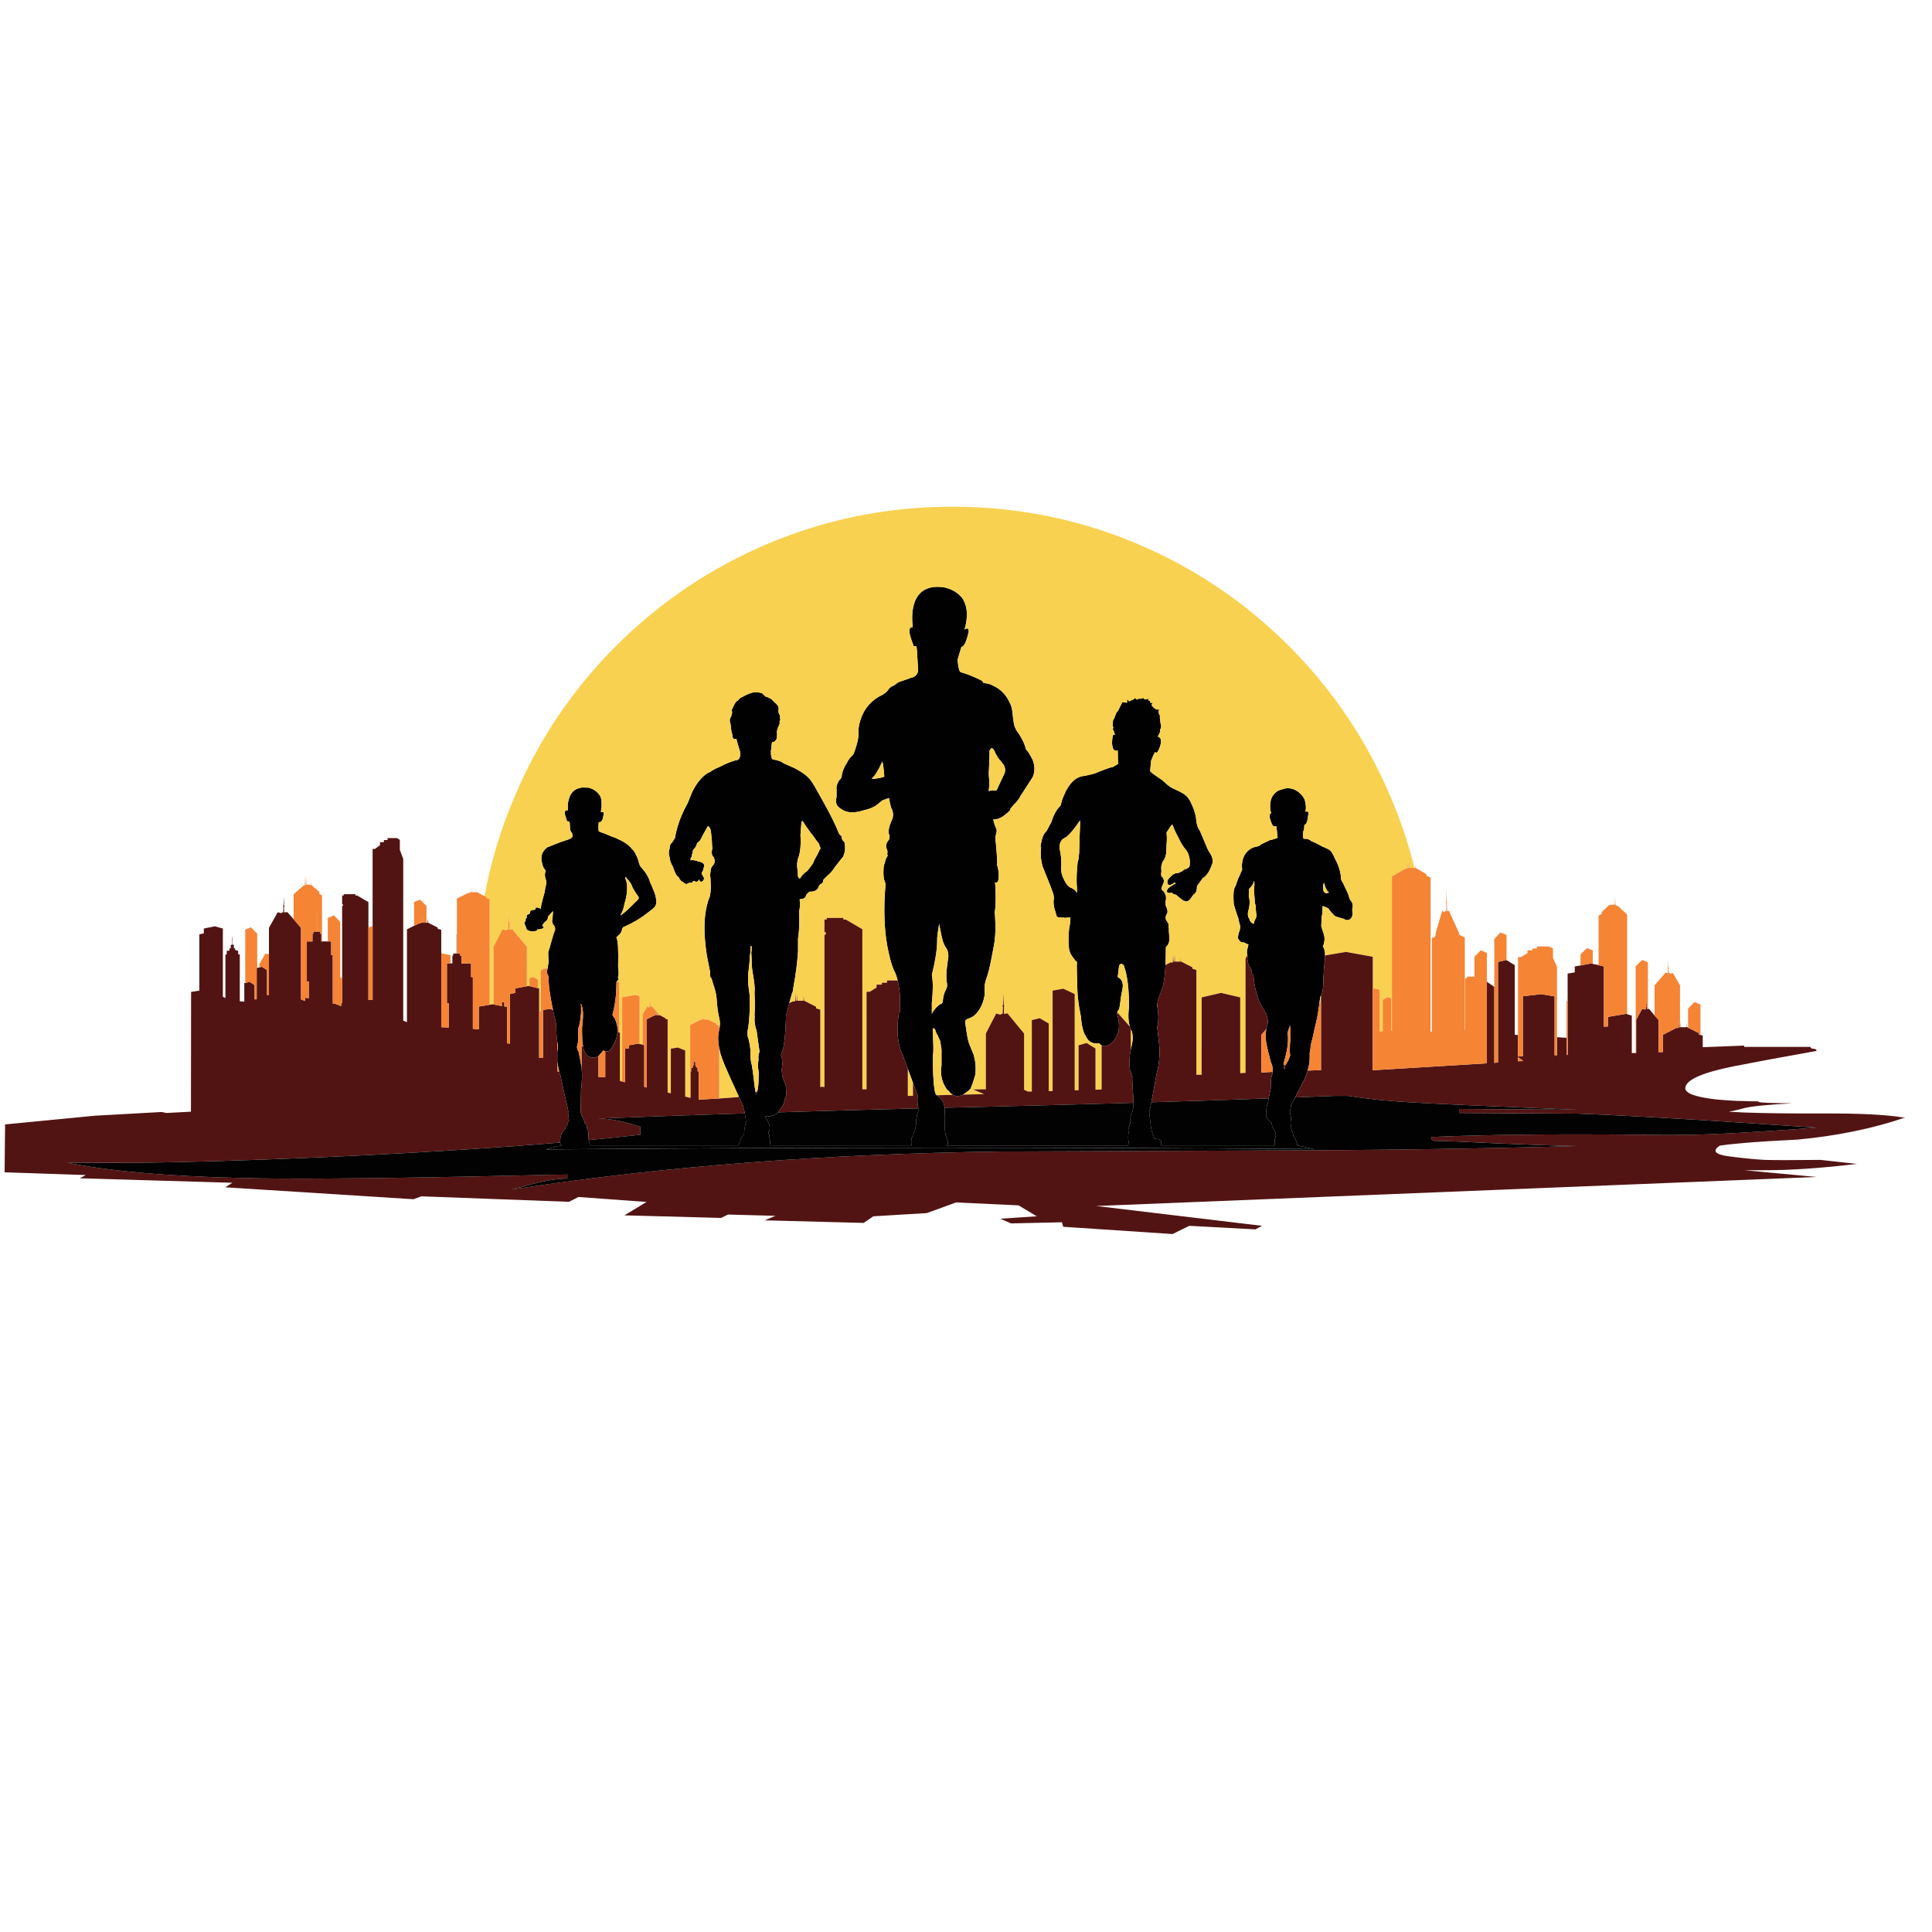 <?xml version="1.0" encoding="utf-8"?>
<!-- Generator: Adobe Illustrator 16.0.0, SVG Export Plug-In . SVG Version: 6.00 Build 0)  -->
<!DOCTYPE svg PUBLIC "-//W3C//DTD SVG 1.1//EN" "http://www.w3.org/Graphics/SVG/1.1/DTD/svg11.dtd">
<svg version="1.1" id="Layer_1" xmlns="http://www.w3.org/2000/svg" xmlns:xlink="http://www.w3.org/1999/xlink" x="0px" y="0px"
	 width="300px" height="300px" viewBox="0 0 300 300" enable-background="new 0 0 300 300" xml:space="preserve">
<g>
	<path fill-rule="evenodd" clip-rule="evenodd" fill="#010101" d="M180.98,149.845c-0.086,1.811-0.29,3.121-0.614,3.929
		c0,0.033-0.107,0.309-0.325,0.826c-0.17,0.473-0.286,0.898-0.351,1.276c-0.024,0.14-0.041,0.273-0.051,0.4
		c0.017-0.005,0.033,0.018,0.051,0.063c0.05,0.124,0.1,0.463,0.151,1.013c0.065,0.802,0.016,1.512-0.151,2.128l0.05,0.477
		c0.033,0.384,0.066,0.676,0.102,0.876l0.199,1.777c0.06,1.314-0.057,2.573-0.351,3.779c-0.032,0.126-0.065,0.251-0.1,0.375
		c-0.352,1.979-0.622,3.442-0.814,4.394c-0.135,0.684-0.231,1.104-0.287,1.265c-0.067-0.051-0.033,0.467,0.099,1.552
		c0.117,1.135,0.276,1.895,0.476,2.278l0.101,0.3c0.067,0.184,0.15,0.274,0.251,0.274c0.033,0.035,0.192,0.051,0.476,0.051
		c0.316,0.101,0.459,0.309,0.426,0.626c0,0.167,0,0.283,0,0.352h17.597v-0.251c0-0.234,0.017-0.493,0.051-0.777l0.15-0.525
		c0-0.3-0.101-0.608-0.302-0.925c-0.065-0.068-0.124-0.159-0.174-0.275c-0.132-0.266-0.183-0.52-0.15-0.764
		c-0.008,0.021-0.058,0.019-0.15-0.013c-0.133-0.1-0.275-0.251-0.425-0.451c-0.301-0.351-0.4-0.801-0.301-1.352
		c0.033-0.517,0.142-1.018,0.325-1.502v-0.225c0.02-0.082,0.036-0.161,0.051-0.238c0.232-0.992,0.35-1.589,0.35-1.79
		c-0.033,0-0.033-0.201,0-0.601c0-0.317,0.017-0.567,0.051-0.751c0.065-0.3,0.134-0.559,0.199-0.776
		c0.014-0.077,0.021-0.144,0.025-0.2c0.017-0.093,0.025-0.158,0.025-0.199c0-0.485-0.101-0.919-0.301-1.303
		c-0.383-1.451-0.609-2.402-0.676-2.853c-0.066-0.218-0.101-0.493-0.101-0.827c-0.048-0.488-0.027-0.971,0.063-1.452
		c0.037-0.175,0.083-0.35,0.138-0.524c0.066-0.15,0.099-0.359,0.099-0.626c0-0.551-0.166-1.11-0.499-1.678
		c-0.218-0.334-0.476-0.801-0.776-1.4c-0.534-1.27-0.852-2.646-0.951-4.133c-0.233-0.149-0.334-0.399-0.301-0.75
		c0-0.1-0.033-0.167-0.101-0.2c-0.066-0.201-0.157-0.367-0.274-0.5l-0.05-0.076c-0.034-0.1-0.067-0.217-0.101-0.351
		c-0.066-0.25-0.066-0.442,0-0.576v-0.1c0-0.167-0.017-0.292-0.05-0.376c-0.03-0.071-0.055-0.143-0.076-0.212
		c-0.092-0.334-0.084-0.671,0.025-1.015l0.15-0.625c-0.316-0.116-0.542-0.224-0.675-0.325c-0.268,0.034-0.443,0-0.526-0.1
		l-0.05-0.05c-0.134-0.1-0.251-0.241-0.35-0.426c-0.035-0.133-0.035-0.283,0-0.45c0.033-0.284,0.115-0.575,0.25-0.876
		c0.066-0.284,0.083-0.526,0.049-0.726c-0.1-0.284-0.184-0.634-0.25-1.052c-0.351-0.967-0.592-1.727-0.726-2.277
		c-0.033-0.384-0.05-0.784-0.05-1.201c0-0.802,0.1-1.318,0.3-1.552c0.066-0.15,0.134-0.342,0.2-0.576
		c0.149-0.45,0.309-0.834,0.477-1.151l0.375-0.876c-0.067-0.45-0.051-0.918,0.05-1.402c0.234-0.967,0.785-1.644,1.651-2.027
		l0.951-0.25l0.101-0.1c0.101-0.083,0.216-0.159,0.35-0.225l0.952-0.451l0.151-0.05c0.065-0.066,0.132-0.1,0.199-0.1h0.149
		l0.952-0.326c-0.084-0.935-0.159-1.543-0.226-1.828c-0.066,0.034-0.15,0.05-0.251,0.05c-0.166,0-0.29-0.1-0.375-0.3
		c-0.133-0.267-0.233-0.526-0.301-0.776c-0.167-0.584-0.116-0.909,0.151-0.976c-0.134-0.384-0.184-0.834-0.151-1.352
		c0.034-0.968,0.468-1.694,1.302-2.178l1.077-0.325c0.867-0.1,1.636,0.175,2.303,0.826c0.368,0.351,0.609,0.717,0.727,1.102v0.049
		c0.167,0.685,0.183,1.235,0.05,1.653c0.45-0.101,0.601,0.058,0.45,0.475c-0.1,1.035-0.301,1.552-0.601,1.552
		c-0.017,0.618-0.093,0.985-0.225,1.102v0.55c0,0.351,0.065,0.525,0.2,0.525h0.376c0.282,0.067,0.49,0.159,0.625,0.275
		c0,0.033,0.05,0.067,0.15,0.1l0.775,0.351c0.551,0.283,0.901,0.476,1.051,0.576c-0.033-0.067,0.142,0,0.526,0.2
		c0.4,0.184,0.677,0.409,0.826,0.676l0.199,0.375c0.134,0.267,0.217,0.442,0.251,0.525l0.375,0.776
		c0.268,0.618,0.442,1.235,0.525,1.853v0.325c0.034,0.267,0.102,0.476,0.201,0.625c0.067,0.034,0.226,0.343,0.476,0.927
		c0.334,0.65,0.534,1.135,0.602,1.452l0.176,0.475l0.099,0.101c0.234,0.25,0.335,0.576,0.3,0.977l-0.05,0.074
		c-0.032,0.367-0.032,0.61,0,0.727v0.2c0.033,0.133,0.033,0.233,0,0.3c-0.1,0.317-0.233,0.525-0.4,0.625
		c-0.149,0.067-0.241,0.101-0.274,0.101c-0.201,0.033-0.409-0.016-0.626-0.15v-0.051h-0.151c-0.45-0.133-0.851-0.258-1.201-0.375
		v-0.05l-0.25-0.15c-0.484-0.551-0.775-0.91-0.876-1.077h-0.051c-0.149-0.083-0.408-0.191-0.775-0.325l-0.05,0.15v0.675
		c0,0.218-0.042,0.535-0.126,0.952l-0.049,1.251c-0.034,0.066,0.023,0.292,0.175,0.675l0.2,0.651
		c0.133,0.451,0.166,0.802,0.101,1.051c-0.034,0.385-0.117,0.675-0.251,0.876c0.033,0,0.1,0.108,0.2,0.325
		c0.1,0.301,0.15,0.577,0.15,0.826v0.25v0.526c0,0.2-0.034,0.375-0.1,0.526c0.032,0,0.032,0.134,0,0.4
		c0,0.117-0.017,0.259-0.051,0.425l-0.05,0.876c-0.067,0.617-0.084,1.034-0.051,1.252l-0.049,0.926
		c-0.061,0.605-0.17,1.048-0.326,1.326c-0.017,0.025-0.033,0.051-0.05,0.076l-0.05,0.05l-0.113,0.838l-0.088,0.613
		c-0.149,1.052-0.274,1.786-0.375,2.203l-0.352,1.502c-0.216,1.068-0.375,1.743-0.476,2.028l-0.099,0.601
		c-0.067,0.566-0.117,0.884-0.151,0.951v0.775c0,0.551-0.033,0.91-0.099,1.077l-0.214,0.901l-0.012,0.049
		c-0.233,0.802-0.56,1.561-0.977,2.277l-0.951,1.841l-0.651,1.239c-0.049,0.518-0.124,0.859-0.225,1.026
		c0.065,0,0.101,0.084,0.101,0.25c0.149,0.568,0.166,0.985,0.049,1.252l0.026,0.325c0,0.267,0.032,0.492,0.101,0.676l0.099,0.45
		l0.101,0.226c0.066,0.2,0.1,0.334,0.1,0.401c0,0.033,0.034,0.1,0.101,0.199l0.275,0.526c0.166,0.35,0.25,0.643,0.25,0.877
		c0.867,0.183,1.719,0.375,2.553,0.574c-39.399-0.299-79.142-0.283-119.227,0.051c0.801-0.233,1.61-0.442,2.427-0.625
		c-0.123-0.125-0.194-0.271-0.213-0.438c-0.017-0.104-0.013-0.217,0.013-0.338c0.033-0.685,0.241-1.219,0.626-1.603
		c0.133-0.134,0.2-0.259,0.2-0.375c0.034-0.068,0.059-0.135,0.076-0.201c0.1-0.134,0.183-0.233,0.25-0.3
		c0-0.067,0.017-0.158,0.05-0.275c0.034-0.168,0.083-0.268,0.15-0.301c0-0.25-0.017-0.426-0.05-0.525
		c-0.033-0.034-0.05-0.15-0.05-0.352c-0.033-0.183-0.033-0.358,0-0.524c0.033-0.034-0.142-0.835-0.526-2.403
		c-0.384-1.836-0.609-2.887-0.675-3.155c-0.081-0.217-0.152-0.45-0.213-0.7c-0.074-0.266-0.136-0.549-0.188-0.851
		c-0.042-0.22-0.074-0.428-0.1-0.626v-1.652c0.026-0.134,0.059-0.258,0.1-0.375v-0.677c-0.037-0.109-0.07-0.243-0.1-0.4
		c-0.116-0.6-0.175-1.527-0.175-2.778c-0.189-0.775-0.357-1.506-0.5-2.189c-0.305-1.431-0.514-2.671-0.626-3.717l-0.1-1.603
		c-0.15-0.117-0.208-0.376-0.176-0.776c0.019-0.118,0.036-0.227,0.051-0.326c0.088-0.534,0.147-0.842,0.175-0.927l-0.05-0.876
		c-0.034-0.567-0.017-0.884,0.05-0.951c0.033-0.033,0.166-0.483,0.399-1.351c0.251-0.935,0.443-1.536,0.577-1.803
		c0.066-0.217,0.033-0.458-0.101-0.726c-0.317-0.316-0.408-0.684-0.275-1.102c0.05-0.617,0.076-0.984,0.076-1.101
		c0-0.1-0.125,0.008-0.376,0.325c-0.233,0.284-0.367,0.426-0.4,0.426l-0.025,0.25c-0.033,0.199-0.133,0.358-0.299,0.475
		c-0.034,0-0.15,0.118-0.351,0.351c-0.05,0.1-0.125,0.201-0.226,0.301l0.201,0.224c0.083,0.168,0,0.268-0.25,0.301
		c-0.384,0.117-0.643,0.15-0.777,0.101c0.101,0.15,0,0.241-0.3,0.275c-0.283,0.1-0.634,0.065-1.051-0.101
		c-0.034,0-0.083-0.033-0.15-0.1c-0.1-0.083-0.167-0.225-0.201-0.425l-0.175-0.426c-0.134-0.167-0.092-0.333,0.125-0.501
		c0-0.049,0-0.108,0-0.175c0-0.167,0.066-0.3,0.2-0.4c-0.1-0.318,0.034-0.493,0.4-0.526c-0.033,0-0.016-0.034,0.05-0.1
		c0.033-0.067,0.05-0.117,0.05-0.15c0-0.05,0.008-0.109,0.024-0.176c0.068-0.133,0.184-0.199,0.351-0.199l0.426-0.05
		c0-0.1,0.017-0.184,0.05-0.251c0.067-0.116,0.2-0.133,0.4-0.05c0,0.033,0.059,0.05,0.175,0.05c0.133,0.034,0.2,0.101,0.2,0.201
		c0.034-0.133,0.067-0.343,0.101-0.626c0.133-0.617,0.309-1.292,0.525-2.027c0.067-0.484,0.133-0.842,0.201-1.076
		c0.1-0.351,0.1-0.635,0-0.852c-0.167-0.45-0.201-0.842-0.101-1.175c0.101-0.185,0.05-0.359-0.15-0.526
		c-0.184-0.284-0.309-0.635-0.375-1.052c-0.201-0.851,0.008-1.56,0.626-2.128c0.133-0.133,0.258-0.216,0.375-0.25h0.05
		c0.901-0.384,1.435-0.592,1.602-0.626l0.05-0.05l1.452-0.476l0.05-0.05h0.05c0.317-0.134,0.476-0.267,0.476-0.401
		c0.033-0.25,0-0.458-0.101-0.625c-0.066-0.034-0.125-0.117-0.176-0.25c-0.066-0.15-0.1-0.342-0.1-0.576
		c0-0.517-0.033-0.801-0.1-0.851c-0.1-0.034-0.183-0.05-0.25-0.05c-0.101-0.034-0.167-0.151-0.2-0.351
		c-0.084-0.25-0.158-0.493-0.226-0.726c-0.067-0.484,0.059-0.692,0.375-0.625c0.034,0.033,0.067-0.066,0.1-0.3
		c-0.066-0.484-0.017-0.977,0.15-1.477c0.284-1.035,0.927-1.619,1.928-1.752c0-0.034,0.375-0.034,1.126,0
		c0.801,0.2,1.41,0.65,1.828,1.352c0.066,0.2,0.117,0.359,0.15,0.475c0.066,0.852,0.05,1.436-0.051,1.752v0.151
		c0,0.033,0,0.066,0,0.1l0.175-0.05c0.167-0.033,0.25,0.042,0.25,0.225c-0.1,0.901-0.309,1.352-0.625,1.352h-0.15l-0.05,0.6
		c0,0.417,0.017,0.685,0.05,0.802l0.25,0.15c0.1,0.033,0.225,0.066,0.375,0.1c1.235,0.517,1.886,0.776,1.953,0.776l1.002,0.476
		c0.767,0.417,1.318,0.868,1.651,1.352c0.067-0.034,0.225,0.192,0.476,0.676c0.284,0.517,0.459,0.967,0.526,1.352l0.101,0.3
		c0.1,0.251,0.216,0.426,0.35,0.526l0.576,0.726c0.384,0.584,0.625,1.102,0.726,1.552c0.033,0,0.258,0.517,0.676,1.551
		c0.35,1.085,0.367,1.812,0.05,2.178c0,0.083-0.392,0.417-1.176,1.001c-0.985,0.785-2.145,1.478-3.48,2.078
		c-0.15,0.034-0.275,0.117-0.375,0.25c-0.034,0.066-0.05,0.116-0.05,0.15l-0.1,0.375c-0.134,0.3-0.309,0.509-0.526,0.626v0.05
		l-0.25,0.2c0,0.034,0,0.067,0,0.1c0.234,0.384,0.318,1.894,0.25,4.53c0.101,0.835,0.101,1.32,0,1.453v0.05c0,0.033,0,0.101,0,0.201
		c0.067,0.282,0.017,0.441-0.15,0.476v0.05l-0.088,0.088l-0.013,0.012l-0.049,1.702c-0.117,1.319-0.309,2.444-0.576,3.38
		l0.051,0.174l0.299,0.402c0.185,0.383,0.326,0.851,0.426,1.401c0,0.017,0,0.087,0,0.212c0,0.118,0,0.289,0,0.513
		c-0.033,0.635-0.258,1.328-0.676,2.079l-0.375,0.626c-0.27,0.282-0.554,0.383-0.851,0.299c-0.106-0.024-0.215-0.073-0.325-0.149
		l-0.151,0.226l-0.525,0.601c-0.017,0.012-0.034,0.023-0.05,0.037c-0.47,0.284-0.979,0.313-1.527,0.088
		c-0.133-0.066-0.267-0.192-0.4-0.375c-0.255-0.345-0.409-0.758-0.464-1.239c-0.005-0.052-0.009-0.106-0.012-0.163
		c-0.034,0-0.067-0.208-0.1-0.625c-0.034-0.551-0.05-1.211-0.05-1.978c0.167-1.452,0.2-2.42,0.1-2.905
		c0.034,0-0.05-0.307-0.25-0.925l-0.05,0.149l0.05,0.101v1.151c-0.067,0.868-0.175,1.595-0.326,2.178l-0.1,0.2v1.002
		c0,0.751-0.034,1.234-0.101,1.452l-0.05,0.099v0.052l-0.05,0.3v0.023c0.006,0.243,0.089,0.502,0.25,0.777l0.225,1.076
		c0.099,0.491,0.174,0.954,0.226,1.39c0.036,0.312,0.062,0.606,0.075,0.888v0.677c-0.034,0.901-0.084,1.477-0.15,1.728
		c-0.034,1.735-0.05,2.912-0.05,3.529c0.034,0.166,0.05,0.308,0.05,0.425l0.3,0.551c0.183,0.351,0.259,0.61,0.226,0.776
		c0.033,0,0.1,0.041,0.2,0.125c0.133,0.134,0.184,0.284,0.15,0.45l0.05,0.226l0.149,0.351c0.067,0.25,0.084,0.426,0.05,0.525
		c0,0.033,0.017,0.167,0.05,0.4c0.017,0.251,0.017,0.442,0,0.576c0.15,0.518,0.209,0.793,0.175,0.827h23.004l0.15-0.201l0.1-0.351
		c0.034-0.084,0.084-0.209,0.15-0.376c0.117-0.282,0.309-0.559,0.576-0.825c-0.033,0.032-0.033-0.052,0-0.251
		c0.033-0.634,0.133-1.143,0.3-1.526c-0.053-0.569-0.116-1.05-0.187-1.439c-0.064-0.349-0.135-0.629-0.213-0.839l-0.101-0.426
		c-0.218-0.464-0.427-0.911-0.626-1.339c-0.917-1.966-1.644-3.572-2.177-4.817c-0.217-0.519-0.442-1.128-0.676-1.829
		c-0.08-0.296-0.146-0.583-0.2-0.863c-0.202-1.052-0.21-1.974-0.025-2.766c0.009-0.035,0.017-0.068,0.025-0.101
		c0.159-0.693,0.159-1.303,0-1.827c-0.217-1.034-0.343-1.97-0.376-2.804c-0.066-0.767-0.192-1.394-0.375-1.877v-0.051
		c-0.133-0.366-0.267-0.802-0.4-1.301l-0.05-0.151c-0.134-0.033-0.2-0.199-0.2-0.5c0-0.251,0-0.392,0-0.425l-0.276-1.402
		c-0.234-1.035-0.409-2.228-0.525-3.579c-0.234-2.704,0.009-4.957,0.726-6.759c0.033,0.033,0.076-0.192,0.125-0.676l0.05-0.726
		l-0.05-1.452c-0.033-0.2-0.049-0.392-0.049-0.576c0.033-0.483,0.1-0.859,0.2-1.126l0.1-0.125c0.033-0.034,0.05-0.067,0.05-0.1
		c0.134-0.101,0.234-0.234,0.3-0.401c0.084-0.284,0.05-0.601-0.1-0.952c-0.101-0.066-0.184-0.183-0.25-0.35
		c-0.1-0.284-0.083-0.617,0.05-1.001c-0.033-0.033-0.067-0.5-0.1-1.402l-0.101-0.926c-0.033-0.484-0.125-0.81-0.275-0.977
		c-0.033-0.066-0.083-0.108-0.15-0.125c-0.033-0.034-0.083-0.008-0.15,0.075c-0.034,0.034-0.05,0.067-0.05,0.101l-0.726,1.302
		c-0.184,0.45-0.375,0.759-0.576,0.926c-0.033,0.034-0.083,0.067-0.15,0.1c-0.067,0.067-0.117,0.151-0.15,0.251l-0.024,0.125
		c-0.133,0.3-0.25,0.484-0.351,0.55c-0.034,0.051-0.084,0.109-0.15,0.176c-0.067,0.133-0.1,0.216-0.1,0.25c0,0.033,0,0.117,0,0.25
		c-0.033,0.116-0.066,0.175-0.1,0.175c-0.017,0-0.025,0.083-0.025,0.25s-0.033,0.25-0.1,0.25c-0.033,0-0.067,0.076-0.101,0.226
		c-0.033,0.2-0.017,0.3,0.051,0.3c-0.034-0.066,0.125-0.083,0.476-0.05c0.35,0.066,0.592,0.15,0.726,0.25
		c-0.066-0.1,0.075-0.075,0.426,0.075c0.334,0.134,0.467,0.35,0.401,0.651l-0.201,0.75l-0.1,0.1c-0.033,0.034-0.05,0.1-0.05,0.201
		c0,0.1,0.034,0.2,0.1,0.3l0.2,0.325c0.1,0.234,0.033,0.442-0.2,0.625c-0.217,0.133-0.375,0.076-0.476-0.175
		c0-0.033-0.017-0.066-0.05-0.1l-0.051,0.1c-0.033,0.05-0.083,0.109-0.15,0.175c-0.117,0.1-0.275,0.1-0.476,0
		c-0.066-0.1-0.167-0.083-0.3,0.05c0,0.068-0.041,0.117-0.125,0.151c-0.1,0.066-0.201,0.066-0.3,0
		c-0.067,0.033-0.117,0.05-0.15,0.05c-0.1,0-0.15,0.034-0.15,0.101c-0.284,0.133-0.525,0.066-0.726-0.201
		c-0.05,0-0.142-0.05-0.275-0.15c-0.2-0.15-0.351-0.358-0.45-0.625c-0.317-0.15-0.617-0.692-0.901-1.627
		c-0.3-0.467-0.476-0.968-0.525-1.502c-0.034-0.1-0.067-0.233-0.101-0.4c-0.033-0.351,0-0.651,0.101-0.901l0.024-0.25
		c0-0.067,0.017-0.151,0.051-0.25c0.033-0.217,0.133-0.359,0.3-0.426c0.033-0.033,0.067-0.1,0.1-0.2l0.326-0.476
		c0.067-0.1,0.1-0.25,0.1-0.451c0.067-0.351,0.185-0.818,0.351-1.402c0.35-1.185,0.835-2.328,1.452-3.429
		c0.033,0,0.3-0.643,0.801-1.928c0.717-1.418,1.527-2.403,2.428-2.953l0.3-0.125c0.083-0.067,0.292-0.2,0.626-0.401
		c0.316-0.167,0.492-0.25,0.525-0.25s0.434-0.191,1.202-0.575c0.868-0.384,1.527-0.609,1.977-0.676
		c0.134-0.067,0.234-0.175,0.3-0.325c0.167-0.367,0.15-0.834-0.049-1.402c0-0.033-0.067-0.259-0.201-0.676
		c-0.15-0.451-0.225-0.743-0.225-0.876c-0.3,0.134-0.509,0.034-0.626-0.3c0-0.034,0-0.076,0-0.125c0-0.2-0.05-0.426-0.15-0.676
		l-0.15-1.226c-0.067-0.1-0.1-0.225-0.1-0.375c-0.033-0.267,0-0.459,0.1-0.576c0.067-0.1,0.133-0.283,0.2-0.55
		c0.067-0.25,0.067-0.409,0-0.476c-0.067-0.035,0.025-0.292,0.276-0.776c0.233-0.518,0.442-0.793,0.625-0.826l0.2-0.226
		c0.134-0.167,0.268-0.267,0.401-0.3c0.016,0,0.284-0.142,0.802-0.426c0.55-0.233,0.925-0.35,1.126-0.35h0.475
		c0.351,0,0.626,0.05,0.826,0.15l0.201,0.2c0.066,0.067,0.125,0.125,0.175,0.176c0.101,0.1,0.167,0.15,0.201,0.15
		c0.033-0.033,0.174,0.017,0.425,0.15c0.3,0.133,0.5,0.267,0.6,0.4l0.476,0.476c0.317,0.284,0.459,0.492,0.426,0.626
		c0.067,0,0.067,0.242,0,0.726c0.167,0.317,0.25,0.525,0.25,0.625v0.2c0.067,0.284,0.067,0.459,0,0.526
		c-0.066,0.066-0.083,0.15-0.05,0.25v0.225c-0.066,0.167-0.117,0.284-0.15,0.351l-0.101,0.2l-0.175,0.576v0.125
		c0.034,0.167,0.034,0.409,0,0.726v0.05c0,0.2-0.05,0.351-0.15,0.45v0.05c-0.233,0.284-0.425,0.376-0.576,0.276
		c-0.034-0.033-0.067,0.158-0.1,0.576c-0.034,0.434-0.068,0.676-0.101,0.726c0,0.033,0,0.242,0,0.625
		c0.066,0.467,0.15,0.726,0.25,0.776l0.676,0.15c0.518,0.134,0.851,0.284,1.001,0.451l1.802,0.801
		c1.285,0.685,2.119,1.335,2.503,1.953c0.2,0.217,0.785,1.21,1.752,2.979c1.217,2.169,2.069,3.88,2.553,5.131
		c0.134,0.233,0.217,0.351,0.25,0.351c0.117,0,0.192,0.125,0.225,0.375v0.1l0.05,0.15l0.151,0.226l0.05,0.05
		c0.166,0.1,0.233,0.292,0.2,0.576l0.05,0.4c0.017,0.383-0.05,0.768-0.201,1.151l-0.049,0.1v0.1
		c-0.067,0.134-0.134,0.217-0.201,0.25l-1.201,1.527l-0.15,0.25L129,135.501l-0.876,0.827c-0.033,0.066-0.084,0.116-0.15,0.15
		c-0.134,0.133-0.185,0.225-0.151,0.275c0,0.233-0.108,0.4-0.325,0.5c-0.066,0-0.101,0.016-0.101,0.05
		c-0.1,0.066-0.166,0.142-0.199,0.225l-0.175,0.401c-0.268,0.384-0.693,0.559-1.277,0.526c0-0.035-0.092,0.033-0.275,0.199
		c-0.167,0.15-0.267,0.276-0.3,0.376c-0.101,0.384-0.326,0.559-0.677,0.526c-0.033,0.033-0.141,0.066-0.324,0.1l0.049,0.676
		c0,0.517-0.049,0.909-0.15,1.176c0.034,0.034,0.05,0.501,0.05,1.402c0,1.019-0.067,1.969-0.2,2.854v1.929
		c-0.101,1.701-0.343,3.587-0.726,5.656c-0.067,0.551-0.133,0.835-0.2,0.852c-0.169,0.595-0.315,1.12-0.438,1.577
		c-0.263,0.953-0.435,1.62-0.513,2.003v0.499c-0.101,2.604-0.284,4.231-0.552,4.882v0.051l-0.049,0.075l-0.025,0.05
		c-0.134,0.268-0.167,0.492-0.1,0.676c0.066,0.066,0.109,0.284,0.125,0.65c0.067,0.468,0.042,0.935-0.075,1.402l0.125,1.101
		l0.451,1.202c0.101,0.3,0.134,0.509,0.101,0.626l0.05,0.776c0,0.35-0.066,0.625-0.2,0.825l-0.2,0.776
		c-0.101,0.25-0.225,0.442-0.375,0.576l-0.514,0.776l-0.062,0.1c-0.484,0.417-1.135,0.593-1.953,0.525l0.05,0.2l0.2,0.2
		c0.133,0.251,0.259,0.501,0.375,0.751c0.133,0.4,0.15,0.743,0.05,1.026l-0.125,0.2l0.025,0.325l0.1,0.15
		c0.033,0.134,0.033,0.259,0,0.375c0,0.034,0.017,0.134,0.05,0.301c0,0.033,0.017,0.15,0.05,0.351
		c0.034,0.217,0.017,0.393-0.05,0.526l0.05,0.101h22.003c-0.1-0.335-0.1-0.71,0-1.128l0.15-0.375v-0.051
		c0.316-0.584,0.492-1.21,0.525-1.876l0.049-0.677c0.067-0.518,0.159-0.909,0.276-1.177c0.042-0.083,0.05-0.237,0.025-0.463
		c-0.014-0.138-0.038-0.301-0.076-0.488c-0.034-0.166-0.05-0.35-0.05-0.551c-0.033-0.384,0-0.643,0.101-0.775
		c-0.241-0.634-0.508-1.347-0.802-2.14c-0.248-0.67-0.514-1.395-0.801-2.179c-0.267-0.729-0.55-1.51-0.851-2.341
		c-0.201-0.316-0.376-0.834-0.526-1.551c-0.301-1.452-0.292-3.097,0.025-4.933c0.134,0.334,0.184-0.259,0.15-1.776
		c0-1.096-0.125-2.139-0.375-3.129c-0.098-0.384-0.215-0.759-0.351-1.127c-0.384-0.65-0.734-1.72-1.051-3.204
		c-0.685-2.954-0.843-6.525-0.476-10.713c-0.3-0.551-0.4-1.411-0.3-2.579c0.033-0.217,0.101-0.459,0.2-0.726
		c0.117-0.534,0.275-0.884,0.475-1.051c-0.1,0-0.133-0.108-0.1-0.326c0.034-0.333,0-0.567-0.1-0.701
		c-0.067-0.117-0.1-0.292-0.1-0.525c0.033-0.317,0.183-0.617,0.45-0.902c0.067-0.166,0.1-0.383,0.1-0.65l-0.049-0.075
		c-0.067-0.134-0.1-0.317-0.1-0.55c0-0.518,0.175-1.126,0.525-1.828c0.1-0.233,0.15-0.442,0.15-0.625v-0.05
		c0.034-0.284-0.033-0.626-0.199-1.026c-0.068-0.05-0.159-0.351-0.275-0.901l-0.151-0.776l-1.027,0.375l-0.951,0.776l-0.35,0.201
		c-0.384,0.217-0.869,0.392-1.452,0.526l-0.726,0.2c-0.284,0.067-0.6,0.117-0.951,0.15c-0.751,0.033-1.368-0.117-1.853-0.45
		c-0.184-0.101-0.375-0.242-0.576-0.426c-0.35-0.384-0.434-0.885-0.25-1.502v-1.251c-0.05-0.034-0.033-0.225,0.05-0.575
		c0.101-0.417,0.326-0.792,0.676-1.126c0-0.034,0.017-0.084,0.05-0.15c0.067-0.734,0.342-1.468,0.826-2.203
		c0.2-0.401,0.426-0.727,0.676-0.977l0.3-0.3c0.149-0.284,0.309-0.718,0.475-1.302c0.234-0.767,0.351-1.393,0.351-1.877
		c-0.066-0.651,0.042-1.41,0.325-2.278c0.584-1.768,1.728-3.054,3.429-3.855l0.576-0.4l0.301-0.376
		c0.1-0.167,0.258-0.325,0.475-0.476c0.233-0.066,0.593-0.292,1.076-0.675l1.927-0.676l0.201-0.05c0.15-0.033,0.292-0.1,0.425-0.2
		c0.201-0.134,0.343-0.309,0.426-0.526l0.101-0.3l-0.101-1.777c-0.033-0.935-0.091-1.627-0.176-2.078
		c-0.065,0.017-0.149,0.024-0.25,0.024c-0.167,0-0.25-0.091-0.25-0.274c-0.184-0.451-0.342-0.918-0.476-1.402
		c-0.217-0.901-0.083-1.335,0.401-1.301v-0.2c-0.167-1.419-0.059-2.662,0.325-3.73c0.718-1.835,2.236-2.586,4.556-2.252
		c1.185,0.25,2.127,0.81,2.828,1.677c0.818,1.235,0.935,2.862,0.351,4.881c0.201-0.15,0.359-0.201,0.476-0.15l0.1,0.1
		c0.066,0.133,0.083,0.284,0.05,0.451c-0.1,0.484-0.242,0.968-0.425,1.452c-0.234,0.6-0.46,0.867-0.676,0.8l-0.601,2.003
		c0.067,1.018,0.2,1.66,0.401,1.927l1.151,0.376c0.868,0.334,1.627,0.676,2.278,1.025l0.2,0.326l0.476,0.05
		c0.384,0.067,0.751,0.201,1.101,0.401c1.169,0.55,2.028,1.485,2.578,2.804l0.101,0.175c0.117,0.401,0.191,0.726,0.226,0.977
		l0.05,0.525v0.1l0.2,1.452l0.15,0.4c0.066,0.117,0.125,0.242,0.175,0.375l0.651,0.976c0.45,0.768,0.733,1.427,0.851,1.978
		c0,0.033,0.067,0.125,0.201,0.276c0.066,0.1,0.149,0.2,0.25,0.3l0.626,1.151c0.351,0.968,0.351,1.853,0,2.654l-1.878,2.904
		l-0.05,0.05l-0.1,0.25l-0.15,0.201c-0.234,0.351-0.476,0.634-0.727,0.851l-0.576,0.676v0.201c-0.267,0.267-0.559,0.525-0.876,0.776
		c-0.667,0.517-1.26,0.726-1.777,0.625c0.084,0.417,0.176,0.76,0.275,1.026c0.134,0.25,0.217,0.476,0.251,0.676
		c0.033,0.184,0,0.409-0.1,0.676c-0.067,0.183-0.101,0.358-0.101,0.525l0.15,1.602c0.1,1.151,0.149,1.936,0.149,2.353
		c-0.066,0.066-0.066,0.184,0,0.351v0.05l0.051,0.15c0.183,0.634,0.225,1.31,0.125,2.027c-0.051,0.284-0.176,0.426-0.375,0.426
		c-0.034,0-0.085-0.017-0.151-0.05c0.066,0.551,0.101,1.311,0.101,2.278c0,1.218-0.05,2.002-0.15,2.354
		c0.033,0.1,0.067,0.65,0.101,1.652c0.033,1.135,0,2.002-0.101,2.603c0.033,0.101-0.108,0.943-0.426,2.528
		c-0.316,1.735-0.642,3.021-0.976,3.855l-0.15,0.677l-0.025,1.651c-0.233,1.284-0.733,2.286-1.501,3.004
		c-0.234,0.217-0.543,0.392-0.927,0.526l-0.1,0.049c-0.351,0.1-0.509,0.292-0.476,0.576l0.225,1.552
		c0.167,1.085,0.351,1.795,0.551,2.128c0,0.033,0.176,0.467,0.525,1.302c0.317,1.085,0.401,2.161,0.251,3.229
		c-0.301,1.002-0.526,1.661-0.676,1.978c0,0.067-0.117,0.201-0.351,0.4c-0.283,0.252-0.575,0.459-0.876,0.627
		c-0.586,0.294-1.109,0.306-1.564,0.036c-0.25-0.139-0.479-0.36-0.688-0.663c-0.167-0.032-0.393-0.342-0.676-0.925
		c-0.4-0.802-0.551-1.719-0.451-2.754c0.035,0.033,0.051-0.092,0.051-0.376c0-0.584,0-0.992,0-1.227v-1.101l-0.201-1.302
		c-0.149-0.301-0.292-0.626-0.425-0.978c-0.034,0-0.117-0.142-0.25-0.426l-0.125-0.45l-0.35-0.175l0.05,1.827
		c0.067,1.285,0.05,2.136-0.05,2.554v1.126c0.066,2.57,0.208,4.131,0.425,4.681l0.101,0.151l0.112,0.1l0.513,0.425
		c0.417,0.451,0.643,0.951,0.676,1.503v0.012c0.067,0.962,0.083,1.684,0.05,2.166v0.826c0,0.635,0.05,1.051,0.15,1.252
		c0.351,0.9,0.417,1.401,0.201,1.502l-0.1,0.101h28.186l0.1-0.451c-0.1-0.635-0.1-1.151,0-1.553l-0.05-0.325
		c0-0.133,0.017-0.259,0.05-0.376c0.05-0.3,0.126-0.517,0.226-0.65c0.033-0.033,0.033-0.191,0-0.476
		c-0.034-0.066-0.017-0.226,0.05-0.476c0.033-0.301,0.116-0.543,0.251-0.726l0.175-0.776c0.02-0.277,0.033-0.544,0.037-0.801
		c0.017-0.578-0.005-1.104-0.062-1.577c-0.033-0.217-0.052-0.518-0.052-0.901c-0.065-0.784-0.082-1.352-0.049-1.703
		c-0.07-0.09-0.132-0.207-0.188-0.349c-0.022-0.054-0.044-0.107-0.063-0.163c-0.057-0.166-0.106-0.362-0.15-0.588
		c-0.118-0.879-0.069-1.881,0.15-3.004c0.056-0.284,0.122-0.577,0.201-0.876c0.15-0.735,0.134-1.394-0.051-1.978
		c-0.052-0.08-0.103-0.172-0.15-0.276c-0.053-0.124-0.104-0.267-0.15-0.425c-0.017-0.056-0.033-0.113-0.049-0.175
		c-0.185-0.735-0.218-1.619-0.101-2.654c0.032-0.518,0.032-1.127,0-1.827c-0.05-1.385-0.192-2.596-0.426-3.63
		c0-0.066-0.083-0.358-0.249-0.876c0-0.066-0.027-0.15-0.076-0.25c-0.067-0.185-0.2-0.292-0.4-0.326l-0.2,0.05
		c-0.085,0.066-0.143,0.191-0.175,0.375l-0.2,1.603l0.476,0.351c0.267,0.35,0.366,0.783,0.3,1.301l-0.251,1.353
		c-0.134,1.151-0.241,1.827-0.324,2.027l-0.2,0.276c-0.046,0.12-0.072,0.241-0.075,0.362c-0.006,0.139,0.02,0.275,0.075,0.413
		l0.149,0.775c0.066,0.584,0.066,1.052,0,1.402l-0.05,0.249c-0.168,0.586-0.442,1.085-0.826,1.502
		c-0.134,0.185-0.342,0.358-0.627,0.527c-0.418,0.25-0.802,0.279-1.15,0.087c-0.14-0.078-0.273-0.191-0.401-0.338
		c-0.25,0.065-0.509,0.065-0.775,0c-0.584-0.083-1.035-0.501-1.352-1.252c-0.067,0-0.158-0.192-0.275-0.575
		c-0.2-0.551-0.334-1.293-0.399-2.229c-0.068-0.417-0.159-0.918-0.276-1.502c-0.2-1.218-0.3-2.361-0.3-3.429
		c-0.067-1.837-0.085-3.046-0.05-3.63c-0.168-0.116-0.344-0.308-0.526-0.575c-0.45-0.551-0.693-1.127-0.727-1.728
		c-0.1-1.385-0.05-2.562,0.15-3.53c0.034,0.034,0.051-0.1,0.051-0.4c0.017-0.317,0.017-0.542,0-0.675c0-0.034-0.034-0.034-0.101,0
		c-0.101,0.033-0.167,0.033-0.2,0c-0.034,0-0.134,0.017-0.301,0.05c-0.15,0.033-0.291,0.016-0.425-0.05
		c-0.167,0.033-0.343,0.033-0.526,0c-0.333,0-0.525-0.092-0.575-0.275l-0.15-0.577c-0.233-0.65-0.334-1.251-0.301-1.802
		c0.033-0.067,0.051-0.176,0.051-0.326c0-0.367-0.093-0.758-0.275-1.175c0.016-0.034-0.468-1.269-1.453-3.705
		c-0.065-0.2-0.133-0.476-0.199-0.827c-0.134-0.684-0.15-1.426-0.051-2.227c-0.133,0.183-0.116-0.125,0.051-0.927
		c0.134-0.701,0.392-1.218,0.775-1.551l0.776-1.453c0.067-0.25,0.175-0.55,0.325-0.901c0.301-0.685,0.643-1.202,1.026-1.552
		c0.033,0,0.084-0.117,0.15-0.351c0.017-0.184,0.075-0.409,0.175-0.676c0.201-0.5,0.41-0.976,0.626-1.427
		c0.784-1.418,1.719-2.161,2.804-2.228l0.926-0.199c0.685-0.167,1.135-0.326,1.352-0.476c-0.033,0.033,0.242-0.067,0.827-0.301
		c0.651-0.25,1.068-0.375,1.251-0.375l0.876-0.501l-0.049-2.127c-0.134,0.1-0.26,0.116-0.377,0.05c-0.3-0.067-0.467-0.451-0.5-1.152
		c0-0.317,0.017-0.592,0.05-0.826c0.034-0.45,0.184-0.609,0.45-0.476c-0.033-0.033-0.083-0.133-0.149-0.3l-0.05-0.176l-0.201-0.45
		l0.101-0.151l-0.101-0.375l0.051-0.827l0.15-0.2l0.374-0.951l0.251-0.301l0.677-1.352h0.1c0.034,0.034,0.242,0.067,0.626,0.1
		v-0.475h0.05c0.033,0,0.067,0.017,0.101,0.05l0.174,0.225l0.777-0.375l0.05-0.1l0.049-0.05c0.035,0,0.068,0.017,0.101,0.05
		c0.067,0.066,0.167,0.134,0.301,0.2l0.126-0.15h0.5l0.226-0.1c0.134-0.034,0.2-0.017,0.2,0.05v0.15h0.25l0.426-0.1l-0.051,0.25
		l0.201,0.025l0.15,0.2l-0.052,0.15l0.476,0.051l-0.199,0.15v0.275l0.351,0.351l0.325,0.201l0.551,0.075
		c-0.033,0.034-0.066,0.066-0.1,0.1c-0.067,0.033-0.101,0.066-0.101,0.101c0,0.033,0.017,0.133,0.05,0.3
		c0.034,0.083,0.051,0.159,0.051,0.226l0.15,0.2l-0.051,0.2l0.125,1.001l0.101,0.401l-0.05,0.325l-0.125,0.201v0.35l-0.101,0.276
		l-0.251,0.45l0.352,0.226c0.183,0.3,0.183,0.734,0,1.301c-0.3,0.902-0.56,1.194-0.775,0.876c-0.034,0.067-0.135,0.259-0.303,0.576
		c-0.133,0.333-0.241,0.608-0.323,0.826l-0.152,1.602l0.427,0.375l1.551,1.076l0.101,0.125c0.068,0.033,0.117,0.066,0.15,0.1
		l0.426,0.4c0.316,0.25,0.543,0.409,0.676,0.476c0.134,0.066,0.567,0.275,1.302,0.625c0.752,0.384,1.219,0.784,1.402,1.201
		c0.032-0.05,0.208,0.276,0.525,0.976c0.367,0.835,0.575,1.644,0.626,2.429l0.101,0.525c0.134,0.417,0.283,0.735,0.45,0.951
		l1.251,2.954l0.476,0.776c0.301,0.617,0.335,1.151,0.101,1.602c-0.066,0.184-0.167,0.425-0.3,0.726
		c-0.284,0.584-0.651,1.018-1.102,1.301l-0.876,1.202l-0.051,0.575c-0.084,0.401-0.242,0.643-0.477,0.726l-0.524,0.727
		c-0.101,0.133-0.217,0.233-0.352,0.299c-0.282,0.134-0.616,0.05-1-0.25l-0.877-0.726c-0.384-0.066-0.608-0.192-0.676-0.375
		c0,0.1-0.142,0.134-0.425,0.1c-0.268,0-0.351-0.167-0.251-0.5c0-0.033,0.067-0.125,0.201-0.275l0.426-0.3
		c0.282-0.184,0.491-0.31,0.624-0.375c0.035-0.034,0.052-0.067,0.052-0.101c-0.033-0.033-0.084-0.05-0.151-0.05
		c-0.066,0.033-0.125,0.066-0.175,0.1c-0.268,0.184-0.468,0.276-0.602,0.276c-0.283,0-0.392-0.225-0.325-0.676l0.051-0.126
		c0.216-0.299,0.392-0.5,0.526-0.6c0.315-0.317,0.659-0.475,1.025-0.475c0.117,0,0.209-0.034,0.275-0.1
		c0.2-0.067,0.334-0.125,0.4-0.176l0.376-0.3l0.25-0.05c0.185-0.101,0.343-0.201,0.476-0.301c0.101-0.317,0.117-0.735,0.05-1.252
		c-0.067-0.35-0.15-0.651-0.251-0.901c-0.065-0.133-0.157-0.284-0.274-0.451c-0.417-0.45-0.852-1.16-1.302-2.128
		c-0.333-0.6-0.609-1.209-0.826-1.827c-0.134,0.034-0.25,0.142-0.351,0.325l-0.575,0.876l0.05,0.726c0,0.517-0.017,0.893-0.05,1.126
		l-0.05,1.352c-0.1,0.534-0.242,0.918-0.427,1.151c-0.032,0-0.101,0.125-0.199,0.375c-0.101,0.3-0.15,0.542-0.15,0.726
		c0.033,0.517,0.033,0.792,0,0.827c-0.033,0.033-0.033,0.116,0,0.25c0,0.067,0,0.133,0,0.201l0.301,0.375
		c0.166,0.318,0.149,0.643-0.052,0.977l-0.148,0.375c-0.067,0.233-0.051,0.408,0.05,0.526c0.099,0,0.233,0.15,0.4,0.45
		c0.216,0.384,0.259,0.801,0.126,1.251c-0.034,0-0.034,0.109,0,0.326c0,0.267,0.049,0.475,0.149,0.625c0.2,0.468,0.2,0.827,0,1.077
		c0.033,0,0,0.083-0.101,0.25c-0.066,0.217-0.049,0.442,0.051,0.675c0.3,0.351,0.417,0.618,0.351,0.802v0.199
		c0.066,0.201,0.083,0.376,0.05,0.526c0,0.101,0.017,0.325,0.049,0.676l0.026,0.676c0.032,0.467-0.108,0.86-0.426,1.177l-0.101,0.1
		l-0.049,2.604C180.99,149.727,180.985,149.785,180.98,149.845z M205.599,137.053c-0.101,0.2-0.149,0.442-0.149,0.726
		c0,0.067,0.016,0.242,0.049,0.526c0.034,0.133,0.135,0.25,0.301,0.35l0.05,0.05l0.525-0.101l-0.1-0.1
		c-0.183-0.134-0.358-0.425-0.525-0.876L205.599,137.053z M194.734,138.505c-0.033-0.134-0.033-0.275,0-0.425v-0.201
		c0.035-0.134,0.051-0.342,0.051-0.626c0-0.268-0.016-0.417-0.051-0.451c-0.1,0.417-0.358,0.826-0.775,1.227
		c-0.033,0.116-0.05,0.517-0.05,1.201c0.134,0.35,0.167,0.818,0.1,1.401c-0.066,0.284-0.116,0.542-0.15,0.776
		c-0.1,0.25-0.116,0.567-0.05,0.951c0.134,0.201,0.234,0.409,0.3,0.626c0.085,0.167,0.192,0.283,0.326,0.35
		c0.101,0.066,0.2,0.101,0.3,0.101c-0.033-0.134,0-0.31,0.101-0.526c0.084-0.166,0.142-0.283,0.176-0.35
		c0.099-0.217,0.115-0.459,0.049-0.726c-0.065-0.517-0.083-0.851-0.049-1.001v-0.1c-0.101-0.234-0.159-0.542-0.176-0.926
		L194.734,138.505z M199.328,165.365c-0.01,0.194,0.003,0.36,0.038,0.5c0.032,0.101,0.084,0.166,0.149,0.2
		c-0.061-0.211-0.026-0.44,0.101-0.688c0.017-0.03,0.034-0.06,0.05-0.088l0.226-0.4c0.1-0.101,0.2-0.309,0.3-0.626l0.151-0.375
		c-0.067-0.367-0.084-0.811-0.052-1.328c0-0.466,0.017-0.698,0.052-0.698c0.033-0.169,0.033-0.651,0-1.454v-1.175
		c-0.035,0.065-0.134,0.308-0.301,0.726l-0.051,0.249c-0.032,0.168-0.05,0.276-0.05,0.326c0.133,0.651,0.084,1.561-0.149,2.728
		c-0.117,0.568-0.243,1.061-0.377,1.478C199.367,164.972,199.339,165.18,199.328,165.365z M117.311,169.532
		c0.023,0.143,0.049,0.288,0.075,0.438c0.07-0.124,0.132-0.274,0.188-0.451c0.118-0.424,0.19-1,0.213-1.728
		c0.033-0.967,0.033-1.45,0-1.45c-0.067-0.352-0.101-0.735-0.101-1.153l0.101-0.575c-0.067-0.434-0.017-0.876,0.15-1.326
		l-0.451-3.229c-0.184-0.484-0.292-1.034-0.325-1.652c0.033-0.501,0.033-0.75,0-0.75c0.033-0.269,0.05-0.961,0.05-2.077l-0.05-1.603
		c0.066-0.269,0.033-0.852-0.1-1.753l-0.201-1.302c-0.1-0.551-0.15-1.209-0.15-1.978l-0.05-1.026c0.033-0.117,0.05-0.384,0.05-0.801
		v-0.15c-0.067-0.067-0.125-0.067-0.175,0v0.1c0,0.384-0.017,0.767-0.051,1.151l-0.05,0.15c0,0.618-0.083,1.569-0.25,2.854
		c-0.034,0.352-0.034,0.869,0,1.553c0.033,0.317,0.066,0.601,0.1,0.851c0.167,0.867,0.2,2.128,0.1,3.78
		c-0.033,0.801-0.1,1.526-0.2,2.178c-0.1,0.384-0.134,0.752-0.1,1.101c0,0.168,0.016,0.284,0.049,0.352
		c0.168,0.45,0.301,1.126,0.401,2.026c-0.034,0.418-0.026,0.869,0.024,1.353c0.034,0.384,0.083,0.659,0.15,0.826l0.05,0.227
		c0.1,0.616,0.2,1.342,0.301,2.176C117.088,168.085,117.173,168.715,117.311,169.532z M127.098,130.92
		c-0.184-0.201-0.435-0.542-0.751-1.027l-0.5-0.625c-0.15-0.216-0.375-0.534-0.675-0.951l-0.426-0.65
		c-0.101-0.184-0.184-0.226-0.251-0.125l-0.049,0.175c-0.1,1.268-0.15,1.919-0.15,1.952c0.066,0.901,0.042,1.752-0.076,2.553
		c-0.066,0.351-0.133,0.626-0.2,0.826c-0.133,0.284-0.216,0.684-0.25,1.201c0,0.251,0.017,0.476,0.05,0.677
		c0.067,0.35,0.084,0.659,0.05,0.926l0.1,0.425c0.134,0.134,0.243,0.151,0.326,0.051c0.033-0.034,0.066-0.101,0.1-0.201
		c0.233-0.317,0.56-0.618,0.976-0.901c0.167-0.2,0.459-0.592,0.876-1.176c0.118-0.35,0.343-0.801,0.677-1.352
		c0.116-0.25,0.225-0.476,0.325-0.676c0.1-0.133,0.15-0.242,0.15-0.325c0-0.067-0.016-0.117-0.05-0.15l-0.1-0.151
		c0.034-0.1,0.017-0.191-0.049-0.275L127.098,130.92z M154.659,117.127l-0.301-0.625c-0.184-0.317-0.359-0.393-0.525-0.226
		l-0.201,0.326c0.033,0.133,0.025,0.768-0.024,1.902c-0.067,1.084-0.084,1.778-0.051,2.078c0.051,0.316,0.067,0.784,0.051,1.402
		c-0.034,0.5-0.067,0.785-0.101,0.851c0.066-0.033,0.275-0.066,0.626-0.1c0.351,0,0.526,0.016,0.526,0.05
		c0.065,0,0.183-0.209,0.35-0.626l0.901-1.928c0.233-0.451,0.217-0.934-0.05-1.452l-0.477-0.626
		C155.15,117.937,154.909,117.595,154.659,117.127z M137.312,120.582c-0.101-1.302-0.201-2.078-0.302-2.329
		c-0.667,1.453-1.21,2.32-1.626,2.604c0,0.1,0.3,0.1,0.901,0C136.869,120.757,137.211,120.666,137.312,120.582z M97.085,136.377
		l0.05,0.101c0.233,0.517,0.3,1.277,0.2,2.278c-0.033,0.217-0.1,0.551-0.2,1l-0.176,0.577c-0.067,0.584-0.267,1.168-0.601,1.752h0.1
		l0.727-0.576c0.3-0.267,0.917-0.868,1.853-1.802c0.149-0.15,0.174-0.326,0.074-0.525c-0.217-0.234-0.459-0.592-0.726-1.077
		c-0.25-0.45-0.343-0.659-0.276-0.625c-0.1-0.218-0.292-0.501-0.575-0.852l-0.4-0.45C97.068,136.21,97.052,136.277,97.085,136.377z
		 M145.822,143.437c0,0.1-0.083,0.659-0.25,1.677l-0.05,0.676c0.033,1.369-0.242,3.238-0.826,5.607c0.2,1.035,0.2,2.453,0,4.256
		v1.939c0.001-0.098,0.018-0.194,0.049-0.288c0.067-0.134,0.15-0.258,0.25-0.376c0.317-0.45,0.667-0.792,1.052-1.026h0.05
		c0.133-0.033,0.216-0.134,0.25-0.3h0.051v-0.124c0.033-0.485,0.125-0.935,0.275-1.353l0.35-0.776v-0.05
		c0.034-0.134,0.051-0.3,0.051-0.5l-0.051-0.175c-0.1-0.586-0.1-1.345,0-2.279l0.15-1.201c0.117-0.484,0.117-0.951,0-1.402
		c-0.1-0.3-0.216-0.525-0.35-0.676c-0.101-0.134-0.242-0.442-0.425-0.926c-0.134-0.484-0.268-1.093-0.401-1.827L145.822,143.437z
		 M167.65,129.619c0.066-1.352,0.084-2.027,0.05-2.027v-0.201c-0.734,1.119-1.41,1.953-2.027,2.503l-0.727,0.451
		c-0.216,0.284-0.358,0.601-0.425,0.952v0.4c0.217,0.901,0.309,1.802,0.275,2.704c-0.05,0.517-0.017,0.984,0.101,1.401
		c0.199,0.601,0.459,1.118,0.775,1.552c0.166,0.184,0.316,0.325,0.45,0.425c0.45,0.167,0.751,0.358,0.901,0.577
		c0.101,0.1,0.166,0.2,0.201,0.299v-0.826c-0.067-0.717-0.067-1.602,0-2.653c0.065-0.935,0.115-1.418,0.149-1.452
		c0.066-0.1,0.117-0.375,0.149-0.826l0.051-0.525C167.592,131.888,167.617,130.971,167.65,129.619z"/>
	<path fill-rule="evenodd" clip-rule="evenodd" fill="#F8D150" d="M179.69,156.341c-0.018-0.046-0.034-0.068-0.051-0.063
		c0.01-0.127,0.026-0.261,0.051-0.4V156.341z M193.683,148.305l-0.274,0.588v17.698l-0.827,0.05v-11.766l-2.978-0.7l-3.004,0.7
		v7.485h-0.051v4.531h-0.775v-16.271l-0.626-0.201v-0.225l-1.727-0.875h-0.051l-0.025-0.652l-0.024,0.652h-0.876l-0.025-1.052
		l-0.05,1.052h-0.125l-0.025,0.049l-0.051-1.101l-0.05,1.151l-0.149,0.075l-0.15-0.075l-0.838,0.426
		c0.005-0.061,0.01-0.118,0.013-0.176l0.049-2.604l0.101-0.1c0.317-0.317,0.458-0.709,0.426-1.177l-0.026-0.676
		c-0.032-0.351-0.049-0.575-0.049-0.676c0.033-0.15,0.017-0.325-0.05-0.526v-0.199c0.066-0.184-0.051-0.451-0.351-0.802
		c-0.1-0.233-0.117-0.458-0.051-0.675c0.101-0.167,0.134-0.25,0.101-0.25c0.2-0.25,0.2-0.609,0-1.077
		c-0.101-0.15-0.149-0.358-0.149-0.625c-0.034-0.217-0.034-0.326,0-0.326c0.133-0.45,0.09-0.867-0.126-1.251
		c-0.167-0.3-0.302-0.45-0.4-0.45c-0.101-0.118-0.117-0.292-0.05-0.526l0.148-0.375c0.201-0.334,0.218-0.659,0.052-0.977
		l-0.301-0.375c0-0.067,0-0.134,0-0.201c-0.033-0.133-0.033-0.216,0-0.25c0.033-0.034,0.033-0.31,0-0.827
		c0-0.184,0.05-0.426,0.15-0.726c0.099-0.25,0.167-0.375,0.199-0.375c0.185-0.233,0.327-0.617,0.427-1.151l0.05-1.352
		c0.033-0.234,0.05-0.609,0.05-1.126l-0.05-0.726l0.575-0.876c0.101-0.183,0.217-0.292,0.351-0.325
		c0.217,0.618,0.493,1.227,0.826,1.827c0.45,0.968,0.885,1.678,1.302,2.128c0.117,0.167,0.209,0.317,0.274,0.451
		c0.101,0.25,0.184,0.551,0.251,0.901c0.067,0.517,0.051,0.935-0.05,1.252c-0.133,0.1-0.291,0.2-0.476,0.301l-0.25,0.05l-0.376,0.3
		c-0.066,0.051-0.2,0.109-0.4,0.176c-0.066,0.066-0.158,0.1-0.275,0.1c-0.366,0-0.71,0.158-1.025,0.475
		c-0.135,0.1-0.311,0.301-0.526,0.6l-0.051,0.126c-0.066,0.451,0.042,0.676,0.325,0.676c0.134,0,0.334-0.092,0.602-0.276
		c0.05-0.033,0.108-0.066,0.175-0.1c0.067,0,0.118,0.017,0.151,0.05c0,0.034-0.017,0.066-0.052,0.101
		c-0.133,0.066-0.342,0.191-0.624,0.375l-0.426,0.3c-0.134,0.15-0.201,0.242-0.201,0.275c-0.1,0.334-0.017,0.5,0.251,0.5
		c0.283,0.034,0.425,0,0.425-0.1c0.067,0.183,0.292,0.309,0.676,0.375l0.877,0.726c0.384,0.3,0.718,0.384,1,0.25
		c0.135-0.066,0.251-0.167,0.352-0.299l0.524-0.727c0.234-0.083,0.393-0.325,0.477-0.726l0.051-0.575l0.876-1.202
		c0.45-0.283,0.817-0.717,1.102-1.301c0.133-0.301,0.233-0.542,0.3-0.726c0.234-0.451,0.2-0.985-0.101-1.602l-0.476-0.776
		l-1.251-2.954c-0.167-0.216-0.316-0.534-0.45-0.951l-0.101-0.525c-0.051-0.785-0.259-1.594-0.626-2.429
		c-0.317-0.7-0.493-1.026-0.525-0.976c-0.184-0.417-0.65-0.817-1.402-1.201c-0.734-0.351-1.168-0.56-1.302-0.625
		c-0.133-0.067-0.359-0.226-0.676-0.476l-0.426-0.4c-0.033-0.034-0.082-0.067-0.15-0.1l-0.101-0.125l-1.551-1.076l-0.427-0.375
		l0.152-1.602c0.082-0.217,0.19-0.492,0.323-0.826c0.168-0.317,0.269-0.509,0.303-0.576c0.216,0.317,0.476,0.025,0.775-0.876
		c0.183-0.567,0.183-1.001,0-1.301l-0.352-0.226l0.251-0.45l0.101-0.276v-0.35l0.125-0.201l0.05-0.325l-0.101-0.401l-0.125-1.001
		l0.051-0.2l-0.15-0.2c0-0.067-0.017-0.142-0.051-0.226c-0.033-0.167-0.05-0.267-0.05-0.3c0-0.035,0.033-0.067,0.101-0.101
		c0.033-0.034,0.066-0.066,0.1-0.1l-0.551-0.075l-0.325-0.201l-0.351-0.351v-0.275l0.199-0.15l-0.476-0.051l0.052-0.15l-0.15-0.2
		l-0.201-0.025l0.051-0.25l-0.426,0.1h-0.25v-0.15c0-0.066-0.066-0.083-0.2-0.05l-0.226,0.1h-0.5l-0.126,0.15
		c-0.134-0.066-0.233-0.134-0.301-0.2c-0.032-0.033-0.065-0.05-0.101-0.05l-0.049,0.05l-0.05,0.1l-0.777,0.375l-0.174-0.225
		c-0.033-0.034-0.067-0.05-0.101-0.05h-0.05v0.475c-0.384-0.033-0.592-0.066-0.626-0.1h-0.1l-0.677,1.352l-0.251,0.301l-0.374,0.951
		l-0.15,0.2l-0.051,0.827l0.101,0.375l-0.101,0.151l0.201,0.45l0.05,0.176c0.066,0.167,0.116,0.267,0.149,0.3
		c-0.267-0.133-0.416,0.025-0.45,0.476c-0.033,0.234-0.05,0.509-0.05,0.826c0.033,0.701,0.2,1.084,0.5,1.152
		c0.117,0.066,0.243,0.05,0.377-0.05l0.049,2.127l-0.876,0.501c-0.183,0-0.6,0.125-1.251,0.375c-0.585,0.233-0.86,0.334-0.827,0.301
		c-0.217,0.15-0.667,0.309-1.352,0.476l-0.926,0.199c-1.085,0.067-2.02,0.81-2.804,2.228c-0.216,0.451-0.425,0.926-0.626,1.427
		c-0.1,0.267-0.158,0.493-0.175,0.676c-0.066,0.234-0.117,0.351-0.15,0.351c-0.384,0.35-0.726,0.867-1.026,1.552
		c-0.15,0.351-0.258,0.651-0.325,0.901l-0.776,1.453c-0.384,0.333-0.642,0.851-0.775,1.551c-0.167,0.801-0.184,1.11-0.051,0.927
		c-0.1,0.801-0.083,1.543,0.051,2.227c0.066,0.351,0.134,0.626,0.199,0.827c0.985,2.437,1.469,3.671,1.453,3.705
		c0.183,0.417,0.275,0.809,0.275,1.175c0,0.15-0.018,0.259-0.051,0.326c-0.033,0.551,0.067,1.151,0.301,1.802l0.15,0.577
		c0.05,0.184,0.242,0.275,0.575,0.275c0.184,0.033,0.359,0.033,0.526,0c0.134,0.066,0.274,0.083,0.425,0.05
		c0.167-0.033,0.267-0.05,0.301-0.05c0.033,0.033,0.1,0.033,0.2,0c0.066-0.034,0.101-0.034,0.101,0c0.017,0.133,0.017,0.358,0,0.675
		c0,0.301-0.017,0.435-0.051,0.4c-0.2,0.968-0.25,2.145-0.15,3.53c0.033,0.601,0.276,1.177,0.727,1.728
		c0.183,0.267,0.358,0.459,0.526,0.575c-0.035,0.584-0.018,1.793,0.05,3.63c0,1.067,0.1,2.211,0.3,3.429
		c0.117,0.584,0.208,1.085,0.276,1.502c0.065,0.936,0.199,1.678,0.399,2.229c0.117,0.383,0.208,0.575,0.275,0.575
		c0.316,0.751,0.768,1.169,1.352,1.252c0.267,0.065,0.525,0.065,0.775,0c0.128,0.146,0.262,0.26,0.401,0.338v6.846l-0.952,0.051
		v-6.408l-1.375-0.852l-1.252,0.351v6.984h-0.602v-14.944l-1.777-0.827l-1.652,0.302v15.595h-0.6v-10.489l-1.403-0.825l-1.226,0.3
		v11.09h-0.601l-0.602-0.275v-8.736l-2.578-3.13l-0.551,0.075v-1.101c0.033-0.017,0.05-0.051,0.05-0.1
		c0-0.084-0.024-0.135-0.074-0.151l-0.05-1.827l-0.076,1.827c-0.05,0.017-0.075,0.067-0.075,0.151c0,0.049,0.025,0.083,0.075,0.1
		l-0.05,1.101h-0.25v0.15l-0.752-0.199l-1.602,3.104v8.661l-1.977,0.024l1.702,0.726l-3.28,0.076
		c0.301-0.168,0.593-0.375,0.876-0.627c0.233-0.199,0.351-0.333,0.351-0.4c0.15-0.316,0.375-0.976,0.676-1.978
		c0.15-1.067,0.066-2.144-0.251-3.229c-0.35-0.835-0.525-1.269-0.525-1.302c-0.2-0.333-0.384-1.043-0.551-2.128l-0.225-1.552
		c-0.033-0.284,0.125-0.477,0.476-0.576l0.1-0.049c0.384-0.135,0.692-0.31,0.927-0.526c0.768-0.718,1.268-1.72,1.501-3.004
		l0.025-1.651l0.15-0.677c0.334-0.834,0.659-2.12,0.976-3.855c0.317-1.585,0.459-2.428,0.426-2.528
		c0.101-0.601,0.134-1.468,0.101-2.603c-0.033-1.001-0.067-1.552-0.101-1.652c0.101-0.351,0.15-1.136,0.15-2.354
		c0-0.967-0.034-1.727-0.101-2.278c0.066,0.034,0.117,0.05,0.151,0.05c0.199,0,0.324-0.142,0.375-0.426
		c0.1-0.717,0.058-1.393-0.125-2.027l-0.051-0.15v-0.05c-0.066-0.167-0.066-0.284,0-0.351c0-0.417-0.05-1.202-0.149-2.353
		l-0.15-1.602c0-0.167,0.033-0.342,0.101-0.525c0.1-0.267,0.133-0.493,0.1-0.676c-0.034-0.2-0.117-0.425-0.251-0.676
		c-0.1-0.267-0.191-0.609-0.275-1.026c0.518,0.1,1.11-0.108,1.777-0.625c0.317-0.25,0.609-0.509,0.876-0.776v-0.201l0.576-0.676
		c0.251-0.217,0.492-0.5,0.727-0.851l0.15-0.201l0.1-0.25l0.05-0.05l1.878-2.904c0.351-0.801,0.351-1.686,0-2.654l-0.626-1.151
		c-0.101-0.1-0.184-0.2-0.25-0.3c-0.134-0.15-0.201-0.243-0.201-0.276c-0.117-0.551-0.4-1.209-0.851-1.978l-0.651-0.976
		c-0.05-0.134-0.108-0.259-0.175-0.375l-0.15-0.4l-0.2-1.452v-0.1l-0.05-0.525c-0.034-0.25-0.108-0.576-0.226-0.977l-0.101-0.175
		c-0.55-1.318-1.409-2.253-2.578-2.804c-0.35-0.2-0.717-0.334-1.101-0.401l-0.476-0.05l-0.2-0.326
		c-0.651-0.35-1.41-0.691-2.278-1.025l-1.151-0.376c-0.201-0.267-0.334-0.909-0.401-1.927l0.601-2.003
		c0.216,0.067,0.442-0.2,0.676-0.8c0.183-0.484,0.325-0.968,0.425-1.452c0.034-0.167,0.017-0.317-0.05-0.451l-0.1-0.1
		c-0.117-0.05-0.275,0-0.476,0.15c0.584-2.02,0.467-3.646-0.351-4.881c-0.701-0.868-1.643-1.427-2.828-1.677
		c-2.32-0.333-3.838,0.417-4.556,2.252c-0.384,1.069-0.492,2.312-0.325,3.73v0.2c-0.484-0.034-0.618,0.4-0.401,1.301
		c0.133,0.484,0.292,0.952,0.476,1.402c0,0.184,0.083,0.274,0.25,0.274c0.101,0,0.185-0.008,0.25-0.024
		c0.084,0.451,0.143,1.143,0.176,2.078l0.101,1.777l-0.101,0.3c-0.083,0.217-0.225,0.392-0.426,0.526
		c-0.133,0.1-0.275,0.167-0.425,0.2l-0.201,0.05l-1.927,0.676c-0.483,0.383-0.843,0.609-1.076,0.675
		c-0.217,0.151-0.375,0.309-0.475,0.476l-0.301,0.376l-0.576,0.4c-1.702,0.801-2.845,2.087-3.429,3.855
		c-0.283,0.868-0.392,1.627-0.325,2.278c0,0.484-0.117,1.11-0.351,1.877c-0.167,0.584-0.326,1.018-0.475,1.302l-0.3,0.3
		c-0.25,0.25-0.476,0.576-0.676,0.977c-0.484,0.734-0.759,1.468-0.826,2.203c-0.033,0.066-0.05,0.117-0.05,0.15
		c-0.35,0.334-0.575,0.709-0.676,1.126c-0.083,0.35-0.1,0.542-0.05,0.575v1.251c-0.184,0.617-0.1,1.118,0.25,1.502
		c0.2,0.184,0.392,0.325,0.576,0.426c0.484,0.333,1.102,0.483,1.853,0.45c0.352-0.033,0.667-0.083,0.951-0.15l0.726-0.2
		c0.583-0.134,1.068-0.309,1.452-0.526l0.35-0.201l0.951-0.776l1.027-0.375l0.151,0.776c0.116,0.55,0.208,0.851,0.275,0.901
		c0.166,0.4,0.233,0.743,0.199,1.026v0.05c0,0.184-0.05,0.392-0.15,0.625c-0.351,0.701-0.525,1.31-0.525,1.828
		c0,0.233,0.033,0.417,0.1,0.55l0.049,0.075c0,0.267-0.033,0.484-0.1,0.65c-0.267,0.285-0.417,0.584-0.45,0.902
		c0,0.234,0.033,0.409,0.1,0.525c0.1,0.134,0.134,0.367,0.1,0.701c-0.033,0.217,0,0.326,0.1,0.326
		c-0.2,0.167-0.358,0.517-0.475,1.051c-0.1,0.267-0.167,0.509-0.2,0.726c-0.101,1.168,0,2.027,0.3,2.579
		c-0.367,4.188-0.208,7.76,0.476,10.713c0.317,1.484,0.667,2.554,1.051,3.204c0.135,0.368,0.253,0.743,0.351,1.127h-1.651v0.35
		h-0.801v0.301h-0.827v0.45L135.058,154h-0.5v15.145h-0.652v-24.857l-2.577-1.502h-0.376v-0.25h-2.579v0.25h-0.351v1.953h0.201v0.4
		h-0.201v23.655l-0.4-0.051l-0.25,0.051v-12.017l-0.651-0.199v-0.25l-1.827-0.926h-0.05l-0.049-0.752l-0.05,0.752h-0.927
		l-0.025-1.152l-0.05,1.152h-0.101l-0.05,0.024l-0.05-1.177l-0.05,1.177l-0.175,0.1l-0.176-0.049l-0.588,0.3
		c0.124-0.457,0.269-0.982,0.438-1.577c0.067-0.017,0.133-0.301,0.2-0.852c0.383-2.069,0.625-3.955,0.726-5.656v-1.929
		c0.133-0.884,0.2-1.835,0.2-2.854c0-0.901-0.017-1.368-0.05-1.402c0.101-0.267,0.15-0.659,0.15-1.176l-0.049-0.676
		c0.183-0.033,0.292-0.067,0.324-0.1c0.351,0.033,0.577-0.142,0.677-0.526c0.033-0.1,0.133-0.226,0.3-0.376
		c0.184-0.167,0.275-0.234,0.275-0.199c0.584,0.033,1.009-0.142,1.277-0.526l0.175-0.401c0.033-0.083,0.1-0.158,0.199-0.225
		c0-0.034,0.035-0.05,0.101-0.05c0.217-0.101,0.325-0.268,0.325-0.5c-0.034-0.05,0.017-0.142,0.151-0.275
		c0.066-0.034,0.117-0.084,0.15-0.15l0.876-0.827l0.426-0.525l0.15-0.25l1.201-1.527c0.067-0.034,0.134-0.117,0.201-0.25v-0.1
		l0.049-0.1c0.151-0.384,0.217-0.768,0.201-1.151l-0.05-0.4c0.033-0.284-0.034-0.476-0.2-0.576l-0.05-0.05l-0.151-0.226l-0.05-0.15
		v-0.1c-0.033-0.25-0.108-0.375-0.225-0.375c-0.033,0-0.117-0.117-0.25-0.351c-0.483-1.251-1.335-2.962-2.553-5.131
		c-0.968-1.769-1.552-2.762-1.752-2.979c-0.384-0.617-1.219-1.268-2.503-1.953l-1.802-0.801c-0.151-0.167-0.484-0.317-1.001-0.451
		l-0.676-0.15c-0.1-0.05-0.184-0.309-0.25-0.776c0-0.384,0-0.592,0-0.625c0.033-0.05,0.066-0.292,0.101-0.726
		c0.033-0.417,0.066-0.609,0.1-0.576c0.15,0.1,0.342,0.008,0.576-0.276v-0.05c0.1-0.1,0.15-0.25,0.15-0.45v-0.05
		c0.034-0.317,0.034-0.559,0-0.726v-0.125l0.175-0.576l0.101-0.2c0.033-0.067,0.083-0.184,0.15-0.351v-0.225
		c-0.034-0.1-0.017-0.184,0.05-0.25c0.067-0.066,0.067-0.242,0-0.526v-0.2c0-0.1-0.083-0.309-0.25-0.625
		c0.067-0.484,0.067-0.726,0-0.726c0.034-0.134-0.109-0.342-0.426-0.626l-0.476-0.476c-0.1-0.133-0.3-0.267-0.6-0.4
		c-0.251-0.133-0.393-0.183-0.425-0.15c-0.035,0-0.101-0.05-0.201-0.15c-0.05-0.05-0.108-0.108-0.175-0.176l-0.201-0.2
		c-0.2-0.1-0.476-0.15-0.826-0.15h-0.475c-0.201,0-0.576,0.116-1.126,0.35c-0.518,0.284-0.786,0.426-0.802,0.426
		c-0.133,0.033-0.267,0.133-0.401,0.3l-0.2,0.226c-0.183,0.033-0.392,0.309-0.625,0.826c-0.25,0.484-0.343,0.742-0.276,0.776
		c0.067,0.066,0.067,0.225,0,0.476c-0.067,0.267-0.133,0.45-0.2,0.55c-0.1,0.117-0.133,0.309-0.1,0.576
		c0,0.15,0.033,0.275,0.1,0.375l0.15,1.226c0.1,0.25,0.15,0.476,0.15,0.676c0,0.05,0,0.092,0,0.125
		c0.117,0.334,0.326,0.434,0.626,0.3c0,0.134,0.075,0.426,0.225,0.876c0.134,0.417,0.201,0.643,0.201,0.676
		c0.2,0.567,0.217,1.035,0.049,1.402c-0.066,0.15-0.166,0.258-0.3,0.325c-0.45,0.067-1.109,0.292-1.977,0.676
		c-0.768,0.384-1.168,0.575-1.202,0.575s-0.209,0.084-0.525,0.25c-0.334,0.201-0.542,0.334-0.626,0.401l-0.3,0.125
		c-0.901,0.55-1.711,1.535-2.428,2.953c-0.5,1.285-0.768,1.928-0.801,1.928c-0.617,1.101-1.102,2.244-1.452,3.429
		c-0.167,0.584-0.284,1.051-0.351,1.402c0,0.201-0.033,0.351-0.1,0.451l-0.326,0.476c-0.033,0.1-0.067,0.167-0.1,0.2
		c-0.167,0.067-0.267,0.209-0.3,0.426c-0.034,0.1-0.051,0.184-0.051,0.25l-0.024,0.25c-0.101,0.25-0.134,0.55-0.101,0.901
		c0.034,0.167,0.067,0.3,0.101,0.4c0.05,0.534,0.225,1.035,0.525,1.502c0.284,0.935,0.584,1.477,0.901,1.627
		c0.1,0.267,0.25,0.476,0.45,0.625c0.133,0.1,0.226,0.15,0.275,0.15c0.201,0.267,0.442,0.334,0.726,0.201
		c0-0.067,0.05-0.101,0.15-0.101c0.034,0,0.083-0.017,0.15-0.05c0.1,0.066,0.2,0.066,0.3,0c0.084-0.034,0.125-0.083,0.125-0.151
		c0.133-0.133,0.234-0.149,0.3-0.05c0.201,0.1,0.359,0.1,0.476,0c0.067-0.066,0.117-0.125,0.15-0.175l0.051-0.1
		c0.033,0.034,0.05,0.067,0.05,0.1c0.1,0.251,0.259,0.309,0.476,0.175c0.233-0.184,0.3-0.392,0.2-0.625l-0.2-0.325
		c-0.066-0.101-0.1-0.201-0.1-0.3c0-0.101,0.017-0.167,0.05-0.201l0.1-0.1l0.201-0.75c0.066-0.301-0.067-0.518-0.401-0.651
		c-0.351-0.15-0.492-0.175-0.426-0.075c-0.133-0.1-0.375-0.184-0.726-0.25c-0.351-0.034-0.509-0.017-0.476,0.05
		c-0.067,0-0.083-0.1-0.051-0.3c0.034-0.15,0.068-0.226,0.101-0.226c0.067,0,0.1-0.083,0.1-0.25s0.009-0.25,0.025-0.25
		c0.034,0,0.067-0.059,0.1-0.175c0-0.134,0-0.217,0-0.25c0-0.034,0.033-0.117,0.1-0.25c0.066-0.067,0.117-0.125,0.15-0.176
		c0.1-0.066,0.217-0.25,0.351-0.55l0.024-0.125c0.033-0.1,0.083-0.184,0.15-0.251c0.067-0.033,0.117-0.066,0.15-0.1
		c0.201-0.167,0.392-0.476,0.576-0.926l0.726-1.302c0-0.034,0.016-0.066,0.05-0.101c0.067-0.083,0.117-0.108,0.15-0.075
		c0.067,0.017,0.117,0.059,0.15,0.125c0.15,0.167,0.242,0.493,0.275,0.977l0.101,0.926c0.033,0.901,0.067,1.369,0.1,1.402
		c-0.133,0.384-0.15,0.718-0.05,1.001c0.066,0.167,0.15,0.284,0.25,0.35c0.149,0.351,0.184,0.668,0.1,0.952
		c-0.066,0.167-0.167,0.3-0.3,0.401c0,0.033-0.017,0.066-0.05,0.1l-0.1,0.125c-0.1,0.267-0.167,0.643-0.2,1.126
		c0,0.184,0.016,0.376,0.049,0.576l0.05,1.452l-0.05,0.726c-0.049,0.484-0.092,0.709-0.125,0.676
		c-0.717,1.802-0.96,4.055-0.726,6.759c0.117,1.351,0.292,2.544,0.525,3.579l0.276,1.402c0,0.034,0,0.174,0,0.425
		c0,0.301,0.066,0.467,0.2,0.5l0.05,0.151c0.133,0.499,0.267,0.935,0.4,1.301v0.051c0.184,0.483,0.309,1.11,0.375,1.877
		c0.033,0.834,0.159,1.77,0.376,2.804c0.159,0.524,0.159,1.134,0,1.827v-0.625l-0.426-0.15v-0.176l-1.301-0.625l-0.751-0.052
		l-0.025-0.751v0.751h-0.125l-0.025,0.052v-0.803l-0.05,0.852l-0.125,0.025l-0.1-0.025l-1.577,0.775v11.316l-0.776-0.201v-7.159
		l-1.126-0.451l-1.102,0.177v6.934l-0.5-0.126v-11.365l-0.326-0.049v-0.125l-0.901-0.477h-0.125v-0.101l-0.425-0.5l-0.626-0.727
		l-0.225,0.026l-0.051-0.427l0.051-0.074l-0.051-0.05l-0.049-0.727v0.727l-0.025,0.05l0.025,0.074l-0.025,0.427h-0.075v0.1
		l-0.351-0.1l-0.701,1.2v4.682l-0.475-0.101v-7.408l-0.676-0.201l-2.028,0.352v13.091l-0.35-0.1v-7.485l-0.101-0.023v-7.787
		l-0.413-0.086l0.088-0.088v-0.05c0.167-0.034,0.217-0.193,0.15-0.476c0-0.101,0-0.168,0-0.201v-0.05
		c0.101-0.133,0.101-0.617,0-1.453c0.067-2.637-0.017-4.146-0.25-4.53c0-0.033,0-0.066,0-0.1l0.25-0.2v-0.05
		c0.217-0.117,0.392-0.326,0.526-0.626l0.1-0.375c0-0.034,0.016-0.084,0.05-0.15c0.1-0.134,0.226-0.217,0.375-0.25
		c1.335-0.601,2.495-1.293,3.48-2.078c0.784-0.583,1.176-0.918,1.176-1.001c0.317-0.367,0.3-1.093-0.05-2.178
		c-0.418-1.034-0.643-1.551-0.676-1.551c-0.101-0.45-0.342-0.968-0.726-1.552l-0.576-0.726c-0.134-0.1-0.25-0.275-0.35-0.526
		l-0.101-0.3c-0.066-0.384-0.242-0.834-0.526-1.352c-0.25-0.484-0.409-0.709-0.476-0.676c-0.333-0.484-0.885-0.935-1.651-1.352
		l-1.002-0.476c-0.066,0-0.718-0.259-1.953-0.776c-0.15-0.034-0.275-0.067-0.375-0.1l-0.25-0.15c-0.034-0.117-0.05-0.384-0.05-0.802
		l0.05-0.6h0.15c0.317,0,0.526-0.451,0.625-1.352c0-0.184-0.083-0.258-0.25-0.225l-0.175,0.05c0-0.033,0-0.067,0-0.1v-0.151
		c0.101-0.317,0.117-0.901,0.051-1.752c-0.034-0.116-0.084-0.275-0.15-0.475c-0.417-0.701-1.027-1.152-1.828-1.352
		c-0.751-0.034-1.126-0.034-1.126,0c-1.001,0.133-1.644,0.717-1.928,1.752c-0.167,0.5-0.216,0.993-0.15,1.477
		c-0.033,0.234-0.066,0.333-0.1,0.3c-0.317-0.066-0.442,0.142-0.375,0.625c0.067,0.233,0.142,0.476,0.226,0.726
		c0.034,0.2,0.1,0.317,0.2,0.351c0.067,0,0.15,0.017,0.25,0.05c0.067,0.05,0.1,0.333,0.1,0.851c0,0.234,0.034,0.426,0.1,0.576
		c0.051,0.134,0.109,0.217,0.176,0.25c0.101,0.167,0.133,0.375,0.101,0.625c0,0.134-0.159,0.267-0.476,0.401h-0.05l-0.05,0.05
		l-1.452,0.476l-0.05,0.05c-0.167,0.034-0.701,0.243-1.602,0.626h-0.05c-0.117,0.034-0.242,0.117-0.375,0.25
		c-0.618,0.568-0.827,1.277-0.626,2.128c0.066,0.417,0.191,0.768,0.375,1.052c0.2,0.167,0.251,0.341,0.15,0.526
		c-0.1,0.333-0.067,0.726,0.101,1.175c0.1,0.217,0.1,0.501,0,0.852c-0.067,0.234-0.134,0.592-0.201,1.076
		c-0.217,0.735-0.393,1.41-0.525,2.027c-0.034,0.283-0.067,0.493-0.101,0.626c0-0.1-0.067-0.167-0.2-0.201
		c-0.117,0-0.175-0.017-0.175-0.05c-0.201-0.083-0.333-0.066-0.4,0.05c-0.034,0.067-0.05,0.151-0.05,0.251l-0.426,0.05
		c-0.167,0-0.283,0.066-0.351,0.199c-0.017,0.067-0.024,0.126-0.024,0.176c0,0.033-0.017,0.083-0.05,0.15
		c-0.066,0.066-0.083,0.1-0.05,0.1c-0.367,0.033-0.5,0.208-0.4,0.526c-0.134,0.1-0.2,0.233-0.2,0.4c0,0.066,0,0.125,0,0.175
		c-0.217,0.168-0.259,0.334-0.125,0.501l0.175,0.426c0.033,0.201,0.101,0.342,0.201,0.425c0.066,0.067,0.116,0.1,0.15,0.1
		c0.417,0.167,0.768,0.201,1.051,0.101c0.3-0.035,0.401-0.125,0.3-0.275c0.134,0.049,0.393,0.016,0.777-0.101
		c0.25-0.034,0.333-0.133,0.25-0.301l-0.201-0.224c0.101-0.1,0.175-0.201,0.226-0.301c0.201-0.233,0.317-0.351,0.351-0.351
		c0.167-0.116,0.267-0.275,0.299-0.475l0.025-0.25c0.034,0,0.167-0.142,0.4-0.426c0.251-0.317,0.376-0.425,0.376-0.325
		c0,0.116-0.025,0.484-0.076,1.101c-0.133,0.418-0.042,0.786,0.275,1.102c0.134,0.268,0.167,0.509,0.101,0.726
		c-0.133,0.267-0.326,0.868-0.577,1.803c-0.233,0.868-0.366,1.318-0.399,1.351c-0.067,0.067-0.084,0.384-0.05,0.951l0.05,0.876
		c-0.028,0.085-0.087,0.394-0.175,0.927l-0.075-0.051l-0.951,0.251v6.432l-0.275-0.023v-3.53l-0.2-0.025v-1.302l-0.651-0.426
		l-0.651,0.15v1.228l-0.4,0.049v-6.133l-2.253-2.703l-0.45,0.049v-0.951c0.017-0.017,0.025-0.058,0.025-0.125
		c0-0.034-0.025-0.066-0.076-0.101l-0.024-1.551l-0.05,1.551c-0.05,0.034-0.075,0.067-0.075,0.101c0,0.067,0.008,0.108,0.024,0.125
		v0.951h-0.225v0.15l-0.676-0.199l-1.401,2.703v8.962l-0.15-0.024l-0.451,0.074v-16.42l-0.5-0.15v-0.201l-0.301-0.101
		c0.967-5.256,2.512-10.372,4.631-15.344c3.721-8.861,8.986-16.697,15.795-23.505c6.809-6.809,14.644-12.091,23.505-15.846
		c9.128-3.854,18.707-5.782,28.736-5.782c10.03,0,19.608,1.928,28.737,5.782c8.861,3.754,16.696,9.037,23.505,15.846
		c6.809,6.808,12.082,14.644,15.82,23.505c1.535,3.588,2.762,7.243,3.68,10.964h-0.776l-0.05-1.226l-0.024,1.226h-0.126l-0.05,0.026
		l-0.074-1.252v1.276l-0.151,0.101l-0.15-0.05l-2.102,1.226v23.956h-0.101v-5.057l-0.651-0.149l-0.675,0.425v4.856l-0.476,0.05
		v-6.508l-0.927-0.2l-0.15,0.074v-4.98l-4.18-0.752l-3.229,0.551v-0.25c0-0.249-0.051-0.525-0.15-0.826
		c-0.101-0.216-0.167-0.325-0.2-0.325c0.134-0.201,0.217-0.492,0.251-0.876c0.065-0.25,0.032-0.601-0.101-1.051l-0.2-0.651
		c-0.151-0.384-0.209-0.609-0.175-0.675l0.049-1.251c0.084-0.417,0.126-0.734,0.126-0.952v-0.675l0.05-0.15
		c0.367,0.133,0.626,0.242,0.775,0.325h0.051c0.101,0.167,0.392,0.526,0.876,1.077l0.25,0.15v0.05
		c0.351,0.117,0.751,0.242,1.201,0.375h0.151v0.051c0.217,0.134,0.425,0.183,0.626,0.15c0.033,0,0.125-0.033,0.274-0.101
		c0.167-0.1,0.301-0.308,0.4-0.625c0.033-0.067,0.033-0.167,0-0.3v-0.2c-0.032-0.117-0.032-0.36,0-0.727l0.05-0.074
		c0.035-0.4-0.065-0.726-0.3-0.977l-0.099-0.101l-0.176-0.475c-0.067-0.317-0.268-0.801-0.602-1.452
		c-0.25-0.583-0.408-0.893-0.476-0.927c-0.1-0.149-0.167-0.358-0.201-0.625v-0.325c-0.083-0.617-0.258-1.235-0.525-1.853
		l-0.375-0.776c-0.034-0.083-0.117-0.258-0.251-0.525l-0.199-0.375c-0.149-0.267-0.426-0.493-0.826-0.676
		c-0.385-0.2-0.56-0.267-0.526-0.2c-0.149-0.1-0.5-0.292-1.051-0.576l-0.775-0.351c-0.101-0.033-0.15-0.067-0.15-0.1
		c-0.135-0.116-0.343-0.208-0.625-0.275h-0.376c-0.135,0-0.2-0.175-0.2-0.525v-0.55c0.132-0.117,0.208-0.484,0.225-1.102
		c0.3,0,0.501-0.517,0.601-1.552c0.15-0.417,0-0.575-0.45-0.475c0.133-0.418,0.117-0.969-0.05-1.653v-0.049
		c-0.117-0.384-0.358-0.751-0.727-1.102c-0.667-0.651-1.436-0.926-2.303-0.826l-1.077,0.325c-0.834,0.483-1.268,1.21-1.302,2.178
		c-0.032,0.517,0.018,0.968,0.151,1.352c-0.268,0.067-0.318,0.392-0.151,0.976c0.067,0.25,0.168,0.509,0.301,0.776
		c0.085,0.2,0.209,0.3,0.375,0.3c0.101,0,0.185-0.017,0.251-0.05c0.066,0.284,0.142,0.893,0.226,1.828l-0.952,0.326h-0.149
		c-0.067,0-0.134,0.033-0.199,0.1l-0.151,0.05l-0.952,0.451c-0.134,0.066-0.249,0.142-0.35,0.225l-0.101,0.1l-0.951,0.25
		c-0.866,0.383-1.417,1.06-1.651,2.027c-0.101,0.484-0.117,0.952-0.05,1.402l-0.375,0.876c-0.168,0.317-0.327,0.701-0.477,1.151
		c-0.066,0.234-0.134,0.426-0.2,0.576c-0.2,0.234-0.3,0.75-0.3,1.552c0,0.417,0.017,0.817,0.05,1.201
		c0.134,0.551,0.375,1.31,0.726,2.277c0.066,0.418,0.15,0.769,0.25,1.052c0.034,0.199,0.018,0.442-0.049,0.726
		c-0.135,0.301-0.217,0.592-0.25,0.876c-0.035,0.167-0.035,0.317,0,0.45c0.099,0.185,0.216,0.326,0.35,0.426l0.05,0.05
		c0.083,0.1,0.259,0.134,0.526,0.1c0.133,0.101,0.358,0.209,0.675,0.325l-0.15,0.625
		C193.599,147.634,193.591,147.971,193.683,148.305z M173.483,157.367c0.003-0.121,0.029-0.242,0.075-0.362l0.2-0.276
		c0.083-0.2,0.19-0.876,0.324-2.027l0.251-1.353c0.066-0.518-0.033-0.951-0.3-1.301l-0.476-0.351l0.2-1.603
		c0.032-0.184,0.09-0.309,0.175-0.375l0.2-0.05c0.2,0.033,0.333,0.141,0.4,0.326c0.049,0.1,0.076,0.183,0.076,0.25
		c0.166,0.518,0.249,0.81,0.249,0.876c0.233,1.034,0.376,2.245,0.426,3.63c0.032,0.7,0.032,1.31,0,1.827
		c-0.117,1.035-0.084,1.919,0.101,2.654c0.016,0.062,0.032,0.119,0.049,0.175l-1.802-2.054L173.483,157.367z M175.585,159.832
		c0.048,0.104,0.099,0.196,0.15,0.276c0.185,0.584,0.201,1.242,0.051,1.978c-0.079,0.299-0.146,0.592-0.201,0.876V159.832z
		 M175.585,166.554c0.019,0.056,0.04,0.109,0.063,0.163h-0.063V166.554z M147.962,170.007l-2.479,0.063l-0.112-0.1l-0.101-0.151
		c-0.216-0.55-0.358-2.11-0.425-4.681v-1.126c0.1-0.418,0.117-1.269,0.05-2.554l-0.05-1.827l0.35,0.175l0.125,0.45
		c0.133,0.284,0.217,0.426,0.25,0.426c0.133,0.352,0.275,0.677,0.425,0.978l0.201,1.302v1.101c0,0.234,0,0.643,0,1.227
		c0,0.284-0.016,0.409-0.051,0.376c-0.1,1.035,0.051,1.952,0.451,2.754c0.284,0.583,0.509,0.893,0.676,0.925
		C147.483,169.646,147.713,169.868,147.962,170.007z M140.966,165.978c0.287,0.784,0.553,1.509,0.801,2.179v2.014h-0.801V165.978z
		 M137.312,120.582c-0.101,0.083-0.443,0.175-1.027,0.275c-0.601,0.1-0.901,0.1-0.901,0c0.417-0.284,0.959-1.151,1.626-2.604
		C137.111,118.504,137.211,119.28,137.312,120.582z M154.659,117.127c0.25,0.467,0.491,0.809,0.725,1.026l0.477,0.626
		c0.267,0.518,0.283,1.001,0.05,1.452l-0.901,1.928c-0.167,0.417-0.284,0.626-0.35,0.626c0-0.034-0.176-0.05-0.526-0.05
		c-0.351,0.034-0.56,0.067-0.626,0.1c0.033-0.066,0.066-0.351,0.101-0.851c0.017-0.618,0-1.085-0.051-1.402
		c-0.033-0.3-0.017-0.993,0.051-2.078c0.05-1.135,0.058-1.769,0.024-1.902l0.201-0.326c0.166-0.167,0.342-0.091,0.525,0.226
		L154.659,117.127z M127.098,130.92l0.101,0.2c0.066,0.083,0.083,0.175,0.049,0.275l0.1,0.151c0.034,0.033,0.05,0.083,0.05,0.15
		c0,0.083-0.05,0.192-0.15,0.325c-0.1,0.2-0.208,0.426-0.325,0.676c-0.334,0.55-0.559,1.001-0.677,1.352
		c-0.417,0.584-0.709,0.976-0.876,1.176c-0.417,0.284-0.743,0.584-0.976,0.901c-0.033,0.1-0.066,0.167-0.1,0.201
		c-0.083,0.1-0.192,0.083-0.326-0.051l-0.1-0.425c0.034-0.267,0.017-0.576-0.05-0.926c-0.033-0.201-0.05-0.426-0.05-0.677
		c0.034-0.517,0.117-0.917,0.25-1.201c0.067-0.2,0.134-0.476,0.2-0.826c0.117-0.801,0.142-1.652,0.076-2.553
		c0-0.033,0.05-0.684,0.15-1.952l0.049-0.175c0.067-0.1,0.151-0.058,0.251,0.125l0.426,0.65c0.3,0.417,0.525,0.735,0.675,0.951
		l0.5,0.625C126.664,130.378,126.915,130.72,127.098,130.92z M117.311,169.532c-0.138-0.817-0.222-1.447-0.25-1.891
		c-0.101-0.834-0.201-1.56-0.301-2.176l-0.05-0.227c-0.067-0.167-0.117-0.442-0.15-0.826c-0.05-0.483-0.058-0.935-0.024-1.353
		c-0.101-0.9-0.233-1.576-0.401-2.026c-0.033-0.067-0.049-0.184-0.049-0.352c-0.034-0.349,0-0.717,0.1-1.101
		c0.1-0.651,0.167-1.377,0.2-2.178c0.1-1.652,0.067-2.913-0.1-3.78c-0.034-0.25-0.067-0.533-0.1-0.851
		c-0.034-0.684-0.034-1.201,0-1.553c0.167-1.284,0.25-2.235,0.25-2.854l0.05-0.15c0.034-0.384,0.051-0.768,0.051-1.151v-0.1
		c0.049-0.067,0.108-0.067,0.175,0v0.15c0,0.417-0.017,0.684-0.05,0.801l0.05,1.026c0,0.768,0.05,1.427,0.15,1.978l0.201,1.302
		c0.133,0.901,0.167,1.484,0.1,1.753l0.05,1.603c0,1.116-0.017,1.809-0.05,2.077c0.033,0,0.033,0.249,0,0.75
		c0.033,0.618,0.142,1.168,0.325,1.652l0.451,3.229c-0.167,0.45-0.217,0.893-0.15,1.326l-0.101,0.575
		c0,0.418,0.034,0.802,0.101,1.153c0.033,0,0.033,0.483,0,1.45c-0.023,0.728-0.095,1.304-0.213,1.728L117.311,169.532z
		 M114.732,170.283l-0.2,0.088l-2.853,0.2v-7.798c0.053,0.28,0.12,0.567,0.2,0.863c0.234,0.701,0.459,1.311,0.676,1.829
		C113.088,166.711,113.814,168.317,114.732,170.283z M205.123,154.625v1.002l-0.213-0.038l0.113-0.838l0.05-0.05
		C205.09,154.676,205.106,154.65,205.123,154.625z M205.599,137.053l0.15,0.576c0.167,0.451,0.343,0.742,0.525,0.876l0.1,0.1
		l-0.525,0.101l-0.05-0.05c-0.166-0.1-0.267-0.216-0.301-0.35c-0.033-0.284-0.049-0.459-0.049-0.526
		C205.449,137.495,205.498,137.253,205.599,137.053z M194.734,138.505l0.101,1.302c0.017,0.384,0.075,0.692,0.176,0.926v0.1
		c-0.034,0.15-0.017,0.484,0.049,1.001c0.066,0.267,0.05,0.509-0.049,0.726c-0.034,0.066-0.092,0.184-0.176,0.35
		c-0.101,0.217-0.134,0.392-0.101,0.526c-0.1,0-0.199-0.034-0.3-0.101c-0.134-0.067-0.241-0.183-0.326-0.35
		c-0.065-0.217-0.166-0.425-0.3-0.626c-0.066-0.384-0.05-0.701,0.05-0.951c0.034-0.234,0.084-0.492,0.15-0.776
		c0.067-0.583,0.034-1.051-0.1-1.401c0-0.685,0.017-1.085,0.05-1.201c0.417-0.401,0.676-0.811,0.775-1.227
		c0.035,0.034,0.051,0.183,0.051,0.451c0,0.284-0.016,0.492-0.051,0.626v0.201C194.701,138.229,194.701,138.371,194.734,138.505z
		 M97.085,136.377c-0.033-0.1-0.017-0.167,0.05-0.2l0.4,0.45c0.283,0.351,0.476,0.634,0.575,0.852
		c-0.067-0.034,0.026,0.175,0.276,0.625c0.267,0.485,0.509,0.843,0.726,1.077c0.1,0.2,0.075,0.375-0.074,0.525
		c-0.936,0.934-1.553,1.535-1.853,1.802l-0.727,0.576h-0.1c0.334-0.584,0.534-1.168,0.601-1.752l0.176-0.577
		c0.1-0.45,0.167-0.784,0.2-1c0.101-1.001,0.034-1.761-0.2-2.278L97.085,136.377z M167.65,129.619
		c-0.033,1.352-0.059,2.27-0.075,2.753l-0.051,0.525c-0.032,0.451-0.083,0.726-0.149,0.826c-0.034,0.034-0.084,0.518-0.149,1.452
		c-0.067,1.051-0.067,1.936,0,2.653v0.826c-0.035-0.1-0.101-0.199-0.201-0.299c-0.15-0.218-0.451-0.409-0.901-0.577
		c-0.134-0.1-0.284-0.241-0.45-0.425c-0.316-0.434-0.576-0.951-0.775-1.552c-0.117-0.417-0.15-0.884-0.101-1.401
		c0.033-0.901-0.059-1.802-0.275-2.704v-0.4c0.066-0.351,0.209-0.668,0.425-0.952l0.727-0.451c0.617-0.55,1.293-1.385,2.027-2.503
		v0.201C167.734,127.591,167.717,128.267,167.65,129.619z M145.822,143.437l0.175,0.876c0.134,0.734,0.267,1.342,0.401,1.827
		c0.183,0.484,0.325,0.792,0.425,0.926c0.134,0.151,0.25,0.375,0.35,0.676c0.117,0.451,0.117,0.918,0,1.402l-0.15,1.201
		c-0.1,0.935-0.1,1.693,0,2.279l0.051,0.175c0,0.2-0.017,0.366-0.051,0.5v0.05l-0.35,0.776c-0.15,0.418-0.242,0.867-0.275,1.353
		v0.124h-0.051c-0.034,0.166-0.117,0.267-0.25,0.3h-0.05c-0.384,0.234-0.735,0.576-1.052,1.026c-0.1,0.118-0.183,0.242-0.25,0.376
		c-0.031,0.094-0.048,0.19-0.049,0.288v-1.939c0.2-1.803,0.2-3.221,0-4.256c0.583-2.37,0.859-4.238,0.826-5.607l0.05-0.676
		C145.739,144.096,145.822,143.536,145.822,143.437z"/>
	<path fill-rule="evenodd" clip-rule="evenodd" fill="#521413" d="M171.055,162.323c0.349,0.192,0.732,0.163,1.15-0.087
		c0.285-0.169,0.493-0.343,0.627-0.527c0.384-0.417,0.658-0.916,0.826-1.502l0.05-0.249c0.066-0.351,0.066-0.818,0-1.402
		l-0.149-0.775c-0.056-0.138-0.081-0.274-0.075-0.413l0.149-0.014l1.802,2.054c0.047,0.158,0.098,0.301,0.15,0.425v3.13
		c-0.22,1.123-0.269,2.125-0.15,3.004c0.044,0.226,0.094,0.422,0.15,0.588v0.163h0.063c0.057,0.142,0.118,0.259,0.188,0.349
		c-0.033,0.352-0.017,0.919,0.049,1.703c0,0.384,0.019,0.685,0.052,0.901c0.057,0.474,0.078,0.999,0.062,1.577
		c-6.927,0.204-14.132,0.396-21.614,0.575c-2.585,0.059-5.155,0.122-7.71,0.188v-0.012c-0.034-0.552-0.259-1.052-0.676-1.503
		l-0.513-0.425l2.479-0.063c0.456,0.27,0.978,0.258,1.564-0.036l3.28-0.076l-1.702-0.726l1.977-0.024v-8.661l1.602-3.104
		l0.752,0.199v-0.15h0.25l0.05-1.101c-0.05-0.017-0.075-0.051-0.075-0.1c0-0.084,0.025-0.135,0.075-0.151l0.076-1.827l0.05,1.827
		c0.05,0.017,0.074,0.067,0.074,0.151c0,0.049-0.017,0.083-0.05,0.1v1.101l0.551-0.075l2.578,3.13v8.736l0.602,0.275h0.601v-11.09
		l1.226-0.3l1.403,0.825v10.489h0.6v-15.595l1.652-0.302l1.777,0.827v14.944h0.602v-6.984l1.252-0.351l1.375,0.852v6.408
		l0.952-0.051V162.323z M140.966,165.978v4.192h0.801v-2.014c0.294,0.793,0.561,1.506,0.802,2.14
		c-0.101,0.133-0.134,0.392-0.101,0.775c0,0.201,0.017,0.385,0.05,0.551c0.038,0.188,0.062,0.351,0.076,0.488
		c-7.396,0.187-14.66,0.392-21.792,0.614l0.514-0.776c0.15-0.134,0.275-0.326,0.375-0.576l0.2-0.776c0.134-0.2,0.2-0.476,0.2-0.825
		l-0.05-0.776c0.033-0.117,0-0.326-0.101-0.626l-0.451-1.202l-0.125-1.101c0.117-0.468,0.142-0.935,0.075-1.402
		c-0.016-0.366-0.059-0.584-0.125-0.65c-0.067-0.184-0.034-0.408,0.1-0.676l0.025-0.05l0.049-0.075v-0.051
		c0.268-0.65,0.451-2.277,0.552-4.882v-0.499c0.078-0.383,0.25-1.05,0.513-2.003l0.588-0.3l0.176,0.049l0.175-0.1l0.05-1.177
		l0.05,1.177l0.05-0.024h0.101l0.05-1.152l0.025,1.152h0.927l0.05-0.752l0.049,0.752h0.05l1.827,0.926v0.25l0.651,0.199v12.017
		l0.25-0.051l0.4,0.051v-23.655h0.201v-0.4h-0.201v-1.953h0.351v-0.25h2.579v0.25h0.376l2.577,1.502v24.857h0.652V154h0.5
		l1.051-0.651v-0.45h0.827v-0.301h0.801v-0.35h1.651c0.25,0.99,0.375,2.033,0.375,3.129c0.034,1.518-0.016,2.11-0.15,1.776
		c-0.317,1.836-0.326,3.48-0.025,4.933c0.15,0.717,0.325,1.234,0.526,1.551C140.416,164.468,140.699,165.249,140.966,165.978z
		 M114.732,170.283c0.199,0.428,0.408,0.875,0.626,1.339l0.101,0.426c0.078,0.21,0.148,0.49,0.213,0.839
		c-7.428,0.234-14.708,0.49-21.841,0.764h-0.951c2.02,0.083,4.206,0.518,6.558,1.301v1.252c-2.478,0.283-5.156,0.559-8.035,0.826
		c0.017-0.134,0.017-0.325,0-0.576c-0.034-0.233-0.05-0.367-0.05-0.4c0.034-0.1,0.017-0.275-0.05-0.525l-0.149-0.351l-0.05-0.226
		c0.034-0.166-0.017-0.316-0.15-0.45c-0.1-0.084-0.167-0.125-0.2-0.125c0.033-0.166-0.042-0.426-0.226-0.776l-0.3-0.551
		c0-0.117-0.017-0.259-0.05-0.425c0-0.617,0.017-1.794,0.05-3.529c0.066-0.251,0.117-0.826,0.15-1.728v-0.677
		c-0.014-0.281-0.039-0.576-0.075-0.888v-3.317l0.237-0.037c0.055,0.481,0.208,0.895,0.464,1.239c0.133,0.183,0.267,0.309,0.4,0.375
		c0.548,0.226,1.057,0.196,1.527-0.088v3.267h0.776l0.275,0.051v-4.031c0.297,0.084,0.582-0.017,0.851-0.299l0.375-0.626
		c0.417-0.751,0.643-1.444,0.676-2.079c0-0.224,0-0.395,0-0.513l0.076,0.014v0.55l0.2,0.026l0.101,0.023v7.485l0.35,0.1l0.451,0.101
		v-5.182l0.601-0.101v-0.45l1.377-0.25l0.275,0.049l0.475,0.101l0.25,0.101v6.433l0.401,0.126v-10.613l1.151-0.576l0.05,0.025
		l0.1-0.025l0.05-0.651v0.601h0.05l0.05-0.601l0.05,0.601h0.375h0.125l0.901,0.477v0.125l0.326,0.049v11.365l0.5,0.126v-6.934
		l1.102-0.177l1.126,0.451v7.159l0.776,0.201h0.05v-4.081h0.1v-0.576l0.25-0.024v-0.351h0.125v-0.551h0.275v0.501l0.101,0.05v0.25
		l0.25,0.125v0.527l0.175,0.049v4.355l3.18-0.175l2.853-0.2L114.732,170.283z M117.311,169.532l0.263-0.013
		c-0.056,0.177-0.118,0.327-0.188,0.451C117.359,169.82,117.334,169.675,117.311,169.532z M85.871,156.816
		c0.144,0.684,0.311,1.414,0.5,2.189c0,1.251,0.059,2.179,0.175,2.778v1.452v1.652v1.477h0.288c0.062,0.25,0.132,0.483,0.213,0.7
		c0.066,0.269,0.292,1.319,0.675,3.155c0.384,1.568,0.559,2.369,0.526,2.403c-0.033,0.166-0.033,0.342,0,0.524
		c0,0.201,0.017,0.317,0.05,0.352c0.033,0.1,0.05,0.275,0.05,0.525c-0.067,0.033-0.116,0.133-0.15,0.301
		c-0.033,0.117-0.05,0.208-0.05,0.275c-0.067,0.066-0.15,0.166-0.25,0.3c-0.017,0.066-0.042,0.133-0.076,0.201
		c0,0.116-0.067,0.241-0.2,0.375c-0.385,0.384-0.593,0.918-0.626,1.603c-0.026,0.121-0.03,0.233-0.013,0.338
		c-8.66,0.727-18.902,1.39-30.727,1.989c-10.797,0.518-20.443,0.868-28.937,1.051c-6.008,0.117-11.431,0.142-16.271,0.076h-0.625
		c8.678,1.751,21.728,2.578,39.15,2.478c8.411-0.033,19.425-0.209,33.043-0.525c1.786-0.05,3.613-0.084,5.481-0.101v0.626
		c-1.535,0-3.413,0.301-5.632,0.901c-0.401,0.1-0.751,0.2-1.051,0.301c-0.968,0.233-1.669,0.4-2.103,0.5
		c0.517-0.1,1.068-0.175,1.652-0.226c22.579-3.421,47.386-5.315,74.42-5.682c3.004-0.017,16.413-0.067,40.227-0.15
		c18.191-0.05,34.579-0.283,49.163-0.7c-2.969-0.051-6.984-0.184-12.04-0.401c-5.439-0.267-8.736-0.4-9.889-0.4
		c-0.417,0-0.625-0.2-0.625-0.601c8.595-0.367,19.367-0.484,32.317-0.351c1.167,0.017,2.353,0.025,3.554,0.025
		c0.584,0,1.16,0,1.728,0c4.256,0.05,11.683-0.326,22.279-1.126l-11.267-0.752c-4.688-0.316-8.936-0.575-12.74-0.776
		c-1.234-0.082-2.403-0.15-3.504-0.199c-3.589-0.2-6.742-0.351-9.463-0.451l-18.475-0.1v-0.627l18.175,0.126
		c-12.482-0.501-20.785-0.867-24.907-1.102c-3.754-0.183-7.268-0.534-10.538-1.052h-2.153c-2.007,0.081-4.042,0.161-6.107,0.238
		l0.951-1.841c0.417-0.717,0.743-1.476,0.977-2.277l0.012-0.049l2.065-0.075v-10.539v-1.002c0.156-0.278,0.266-0.721,0.326-1.326
		l0.049-0.926c-0.033-0.218-0.017-0.635,0.051-1.252l0.05-0.876c0.034-0.166,0.051-0.308,0.051-0.425c0.032-0.267,0.032-0.4,0-0.4
		c0.065-0.151,0.1-0.326,0.1-0.526v-0.526l3.229-0.551l4.18,0.752v4.98v12.641l17.723-1.075v-12.666l1.152,0.801v11.79l0.576-0.05
		v-15.621l1.301-0.3l0.025,0.024l1.276,0.776v10.813l0.501,0.026v3.354l0.75-0.05v-9.312l2.88-0.325l2.052,0.35v9.137h0.375v-2.804
		l1.479,0.1v2.653h0.173v-8.409v-4.231l1.104-0.175v-0.925l0.899-0.151l1.703-0.325l0.199,0.075l0.902,0.2l0.825,0.201v9.361
		l0.602-0.05l0.025,0.05v-1.527l2.828-0.476l0.149,0.051l0.727,0.226v5.807h0.6h0.077v-5.132l0.926-1.727l0.501,0.124v-0.099
		l0.099-0.025l0.052-0.576c-0.035,0-0.052-0.033-0.052-0.1c0-0.018,0.017-0.041,0.052-0.076l0.049-0.975v0.975
		c0.033,0.035,0.05,0.059,0.05,0.076c0,0.033-0.017,0.066-0.05,0.1l0.05,0.576h0.151h0.174l0.853,1.026l0.626,0.7v5.007l0.675-0.025
		v-2.679l2.152-1.101l0.15,0.075l0.15-0.075l0.051-1.177l0.05,1.151l0.025-0.05h0.075h0.101v-1.102l0.049,1.102h0.902v-0.7
		l0.049,0.7h0.05l0.101,0.075l1.651,0.825v0.251l0.276,0.051l0.35,0.099v1.804l6.433-0.251v0.199h10.289
		c0,0.201,0.209,0.302,0.626,0.302l0.15,0.05c0.116,0.067,0.175,0.159,0.175,0.276c-0.618,0.115-1.211,0.225-1.777,0.324
		c-3.92,0.701-7.075,1.285-9.463,1.752c-0.534,0.117-1.017,0.209-1.45,0.275c-5.123,1.019-7.687,2.17-7.687,3.455
		c0,0.784,1.596,1.36,4.782,1.728c1.019,0.1,2.087,0.175,3.204,0.225c0.368,0.017,0.75,0.025,1.15,0.025
		c0.703,0.033,1.42,0.05,2.153,0.05l0.151,0.101c0.101,0.1,1.818,0.166,5.157,0.199c-3.89,0.218-6.377,0.468-7.462,0.752
		c-0.133,0.034-0.281,0.075-0.449,0.124c-0.984,0.251-1.636,0.393-1.952,0.427c0.7,0.033,1.502,0.074,2.401,0.125
		c3.071,0.117,7.234,0.167,12.492,0.15c5.523-0.017,9.596,0.19,12.217,0.625h0.3c-5.023,1.72-10.589,2.862-16.696,3.43
		c-3.404,0.167-6.176,0.342-8.313,0.526c-1.635,0.133-2.902,0.275-3.805,0.425c-1.201,0.817-0.717,1.368,1.453,1.652
		c2.136,0.284,3.979,0.467,5.533,0.551c1.501,0.05,4.388,0.05,8.659,0l5.657,0.626c-5.557,0.668-10.379,0.992-14.469,0.976
		c-1.117,0-2.127,0-3.029,0l11.267,1.052l-111.868,4.506l25.731,3.079l-1.025,0.551l-10.264-0.551l-2.604,1.276l-16.972-1.126
		l-0.199-0.701l-7.911,0.175l-1.651-0.727l5.657-0.375l-2.829-1.701l-9.712-0.451l-4.531,1.652l-8.311,0.5l-1.502,1.026l-15.37-0.4
		l1.678-0.701l-7.36-0.199l-1.101,0.525l-14.995-0.401l3.43-2.077l-10.564-0.775l-1.477,0.751l-22.904-0.852l-1.251,0.451
		l-29.212-1.853l1.102-0.701l-23.706-0.701l0.951-0.501l-12.616-0.425l0.076-7.435l13.942-1.353l10.364-0.575l0.75,0.15l3.805-0.2
		l0.024-18.6l1.277-0.199v-8.737l0.7-0.15v-0.751l1.703-0.35l1.251,0.35v10.588l0.4,0.2v-6.758h0.201v-0.576l0.425-0.025v-0.35h0.2
		v-0.551h0.2v-1.176h0.051v1.176l0.1-0.05l0.125,0.05v0.501l0.2,0.049v0.25l0.476,0.125v0.526l0.25,0.05v7.26l0.701,0.073v-2.903
		h0.149l0.651-0.199l0.801,0.524v2.203h0.325v-4.881h0.076l0.325-0.075l0.4-0.101l0.802,0.501v3.879h0.299v-6.383v-4.029
		l1.353-2.429l0.626,0.15v-0.125h0.225l0.05-0.852c-0.05-0.034-0.076-0.076-0.076-0.125c0-0.017,0.025-0.042,0.076-0.076l0.05-1.451
		l0.049,1.451c0.033,0.034,0.05,0.059,0.05,0.076c0,0.049-0.017,0.091-0.05,0.125v0.852l0.501-0.05l0.977,1.102l1.151,1.352v11.114
		l0.65,0.226v-0.5l0.551,0.074v-2.604h-0.301v-6.208h0.876v-1.201h0.125v-0.326h0.552v-2.978h0.024v2.978h0.501v0.326h0.174v1.201
		H50h0.9h0.526v2.128h0.25v7.509h0.25l1.052,0.401v-0.401l0.15-0.075v-3.88v-11.189h0.125v-0.25h-0.125v-1.376h0.25v-0.201h1.802
		v0.201h0.276l1.752,1.026v3.955v11.24h0.65v-11.439v-12.016h0.375l0.776-0.576v-0.476h0.601v-0.325h0.576v-0.301h1.452l0.451,0.276
		v1.552l0.525,1.401v25.107l0.576,0.251v-14.418l1.101-0.552l0.801-0.375h0.1l0.175-0.05v-0.976l0.025,0.926h0.175l0.025-0.926
		l0.025,0.926h0.601h0.15l0.049-0.601l0.05,0.601h0.025l1.477,0.75v0.2l0.551,0.15v3.631v11.489l1.151,0.05v-3.779h-0.275v-6.183
		h0.551h0.3v-1.202h0.125v-0.325h0.526v-2.979h0.05v2.979h0.5v0.325h0.201v1.202h1.502v2.127h0.275v8.036l0.927,0.074v-3.53
		l1.677-0.274l0.451-0.074l0.15,0.024l1.301,0.251v-0.602l0.201-0.025l0.175,0.025v0.65l0.426,0.051v5.682l0.451,0.051v-7.71
		l0.851-0.176v-0.7l1.777-0.326l0.4-0.049v0.024l1.302,0.325l0.2,0.025v3.53v7.208h-0.425l1.026,0.025v-7.409l1.076-0.176
		L85.871,156.816z M199.328,165.365l0.288,0.012c-0.127,0.248-0.161,0.478-0.101,0.688c-0.065-0.034-0.117-0.1-0.149-0.2
		C199.331,165.726,199.318,165.56,199.328,165.365z M193.683,148.305c0.021,0.069,0.046,0.141,0.076,0.212
		c0.033,0.084,0.05,0.208,0.05,0.376v0.1c-0.066,0.134-0.066,0.327,0,0.576c0.033,0.134,0.066,0.25,0.101,0.351l0.05,0.076
		c0.117,0.134,0.208,0.3,0.274,0.5c0.067,0.033,0.101,0.101,0.101,0.2c-0.033,0.35,0.067,0.6,0.301,0.75
		c0.1,1.486,0.417,2.863,0.951,4.133c0.301,0.6,0.559,1.066,0.776,1.4c0.333,0.567,0.499,1.127,0.499,1.678
		c0,0.267-0.032,0.476-0.099,0.626c-0.055,0.175-0.101,0.35-0.138,0.524l-0.764,0.876v5.858l1.752-0.101
		c-0.004,0.057-0.012,0.123-0.025,0.2c-0.065,0.218-0.134,0.477-0.199,0.776c-0.034,0.184-0.051,0.434-0.051,0.751
		c-0.033,0.399-0.033,0.601,0,0.601c0,0.201-0.117,0.798-0.35,1.79c-5.835,0.212-11.906,0.412-18.212,0.601
		c0.192-0.951,0.463-2.415,0.814-4.394c0.034-0.124,0.067-0.249,0.1-0.375c0.294-1.206,0.41-2.465,0.351-3.779l-0.199-1.777
		c-0.035-0.2-0.068-0.492-0.102-0.876l-0.05-0.477c0.167-0.616,0.217-1.326,0.151-2.128c-0.052-0.55-0.102-0.889-0.151-1.013v-0.464
		c0.064-0.378,0.181-0.804,0.351-1.276c0.218-0.518,0.325-0.793,0.325-0.826c0.324-0.809,0.528-2.118,0.614-3.929l0.838-0.426
		l0.15,0.075l0.149-0.075l0.05-1.151l0.051,1.101l0.025-0.049h0.125l0.05-1.052l0.025,1.052h0.876l0.024-0.652l0.025,0.652h0.051
		l1.727,0.875v0.225l0.626,0.201v16.271h0.775h0.051v-4.531v-7.485l3.004-0.7l2.978,0.7v11.766l0.827-0.05v-17.698L193.683,148.305z
		 M235.713,164.163v0.625l0.75-0.024v-0.076L235.713,164.163z"/>
	<path fill-rule="evenodd" clip-rule="evenodd" fill="#F58435" d="M107.173,170.472v-11.316l1.577-0.775l0.1,0.025l0.125-0.025
		l0.05-0.852v0.803l0.025-0.052h0.125v-0.751l0.025,0.751l0.751,0.052l1.301,0.625v0.176l0.426,0.15v0.625
		c-0.008,0.032-0.016,0.065-0.025,0.101c-0.185,0.792-0.177,1.714,0.025,2.766v7.798l-3.18,0.175v-4.355l-0.175-0.049v-0.527
		l-0.25-0.125v-0.25l-0.101-0.05v-0.501h-0.275v0.551h-0.125v0.351l-0.25,0.024v0.576h-0.1v4.081H107.173z M99.313,162.109
		l-0.275-0.049l-1.377,0.25v0.45l-0.601,0.101v5.182l-0.451-0.101v-13.091l2.028-0.352l0.676,0.201V162.109z M96.158,160.334
		l-0.2-0.026v-0.55l-0.076-0.014c0-0.125,0-0.195,0-0.212c-0.1-0.551-0.241-1.019-0.426-1.401l-0.299-0.402l-0.051-0.174
		c0.267-0.936,0.459-2.061,0.576-3.38l0.049-1.702l0.013-0.012l0.413,0.086V160.334z M90.301,165.803
		c-0.052-0.436-0.127-0.898-0.226-1.39l-0.225-1.076c-0.162-0.275-0.245-0.534-0.25-0.777v-0.023l0.05-0.3v-0.052l0.05-0.099
		c0.067-0.218,0.101-0.701,0.101-1.452v-1.002l0.1-0.2c0.151-0.583,0.259-1.31,0.326-2.178v-1.151l-0.05-0.101l0.05-0.149
		c0.2,0.618,0.284,0.925,0.25,0.925c0.101,0.485,0.067,1.453-0.1,2.905c0,0.767,0.016,1.427,0.05,1.978
		c0.033,0.417,0.066,0.625,0.1,0.625c0.003,0.057,0.007,0.111,0.012,0.163l-0.237,0.037V165.803z M92.929,163.975
		c0.017-0.014,0.033-0.025,0.05-0.037l0.525-0.601l0.151-0.226c0.109,0.076,0.218,0.125,0.325,0.149v4.031l-0.275-0.051h-0.776
		V163.975z M83.718,157.005l0.275,0.023v-6.432l0.951-0.251l0.075,0.051c-0.015,0.099-0.032,0.208-0.051,0.326
		c-0.033,0.4,0.026,0.659,0.176,0.776l0.1,1.603c0.112,1.046,0.321,2.286,0.626,3.717l-0.476-0.163l-1.076,0.176v7.409l-1.026-0.025
		h0.425V157.005z M86.546,161.784c0.03,0.157,0.063,0.291,0.1,0.4v0.677c-0.042,0.117-0.074,0.241-0.1,0.375V161.784z
		 M86.546,164.889c0.026,0.198,0.059,0.406,0.1,0.626c0.052,0.302,0.114,0.585,0.188,0.851h-0.288V164.889z M81.815,153.148
		l-1.777,0.326v0.7l-0.851,0.176v7.71l-0.451-0.051v-5.682l-0.426-0.051v-0.65l-0.175-0.025l-0.201,0.025v0.602l-1.301-0.251v-8.962
		l1.401-2.703l0.676,0.199v-0.15h0.225v-0.951c-0.016-0.017-0.024-0.058-0.024-0.125c0-0.034,0.024-0.066,0.075-0.101l0.05-1.551
		l0.024,1.551c0.051,0.034,0.076,0.067,0.076,0.101c0,0.067-0.008,0.108-0.025,0.125v0.951l0.45-0.049l2.253,2.703V153.148z
		 M83.518,153.449l-1.302-0.325V153.1v-1.228l0.651-0.15l0.651,0.426V153.449z M57.859,143.837v11.439h-0.65v-11.24l0.55-0.2H57.859
		z M199.328,165.365c0.011-0.186,0.039-0.394,0.087-0.627c0.134-0.417,0.26-0.909,0.377-1.478c0.233-1.167,0.282-2.076,0.149-2.728
		c0-0.05,0.018-0.158,0.05-0.326l0.051-0.249c0.167-0.418,0.266-0.66,0.301-0.726v1.175c0.033,0.803,0.033,1.285,0,1.454
		c-0.035,0-0.052,0.232-0.052,0.698c-0.032,0.518-0.016,0.961,0.052,1.328l-0.151,0.375c-0.1,0.317-0.2,0.525-0.3,0.626l-0.226,0.4
		c-0.016,0.028-0.033,0.058-0.05,0.088L199.328,165.365z M205.123,155.627v10.539l-2.065,0.075l0.214-0.901
		c0.065-0.167,0.099-0.526,0.099-1.077v-0.775c0.034-0.067,0.084-0.385,0.151-0.951l0.099-0.601c0.101-0.285,0.26-0.96,0.476-2.028
		l0.352-1.502c0.101-0.417,0.226-1.151,0.375-2.203l0.088-0.613L205.123,155.627z M197.613,166.44l-1.752,0.101v-5.858l0.764-0.876
		c-0.091,0.481-0.111,0.964-0.063,1.452c0,0.334,0.034,0.609,0.101,0.827c0.066,0.45,0.293,1.401,0.676,2.853
		c0.2,0.384,0.301,0.817,0.301,1.303C197.639,166.282,197.63,166.348,197.613,166.44z M230.881,152.448v12.666l-17.723,1.075
		v-12.641l0.15-0.074l0.927,0.2v6.508l0.476-0.05v-4.856l0.675-0.425l0.651,0.149v5.057h0.101v-23.956l2.102-1.226l0.15,0.05
		l0.151-0.101v-1.276l0.074,1.252l0.05-0.026h0.126l0.024-1.226l0.05,1.226h0.776h0.075l0.05-0.75v0.75h0.075l1.677,1.001v0.226
		l0.626,0.25v23.955h0.201v-14.568l0.499-0.15v-0.2l0.077-0.025v-0.351l1.024-3.479l0.426,0.251v-0.201h0.201v-1.201
		c-0.016-0.033-0.025-0.083-0.025-0.15c0-0.083,0.01-0.142,0.025-0.175l0.05-2.002l0.025,2.002c0.033,0.033,0.05,0.092,0.05,0.175
		c0,0.067-0.017,0.118-0.05,0.15l0.05,1.177l0.3-0.025l1.578,3.479v0.226l0.877,0.426v14.343h0.049v-8.011h0.3v-0.25h1.152v-3.078
		l0.978-1.001l0.949,0.4V152.448z M232.033,153.249v-7.435l0.951-1.026l0.951,0.401v3.904l-0.025-0.024l-1.301,0.3v15.621
		l-0.576,0.05V153.249z M252.658,157.479l-0.149-0.051l-2.828,0.476v1.527l-0.025-0.05l-0.602,0.05v-9.361l-0.825-0.201v-7.684
		l0.476-0.25v-0.3l1.201-1.127l0.75-0.024v-1.377l0.052,1.377h0.099l0.051,0.024v-1.402l0.05,1.452l0.051,0.125l0.15-0.101
		l1.551,1.427V157.479z M247.326,149.669l-0.199-0.075l-1.703,0.325v-1.727l1.001-0.976l0.901,0.35V149.669z M241.77,161.059v2.804
		h-0.375v-9.137l-2.052-0.35l-2.88,0.325v9.312l-0.75,0.05v-3.354v-12.091h0.45l1.026-0.625v-0.425h0.75v-0.276h0.726v-0.325h1.828
		l0.651,0.3v1.478l0.625,1.375V161.059z M243.421,155.402v8.409h-0.173v-2.653v-5.731L243.421,155.402z M255.889,156.653h-0.151
		l-0.05-0.576c0.033-0.033,0.05-0.066,0.05-0.1c0-0.018-0.017-0.041-0.05-0.076v-0.975l-0.049,0.975
		c-0.035,0.035-0.052,0.059-0.052,0.076c0,0.066,0.017,0.1,0.052,0.1l-0.052,0.576l-0.099,0.025v0.099l-0.501-0.124l-0.926,1.727
		v5.132h-0.077v-13.467l1.003-0.976l0.901,0.35V156.653z M260.87,159.507h-0.075l-0.025,0.05l-0.05-1.151l-0.051,1.177l-0.15,0.075
		l-0.15-0.075l-2.152,1.101v2.679l-0.675,0.025v-5.007l-0.626-0.7v-4.681l1.701-1.953l0.352,0.051l0.023-0.677
		c-0.017-0.016-0.023-0.042-0.023-0.075c0-0.05,0.007-0.075,0.023-0.075l0.051-1.15l0.026,1.15c0.065,0,0.099,0.025,0.099,0.075
		c0,0.033-0.033,0.059-0.099,0.075l0.049,0.677h0.199v0.101l0.452-0.101l1.102,1.902V159.507z M38.084,152.647v-8.285l0.876-0.375
		l0.977,1.001v5.307h-0.076v4.881h-0.325v-2.203l-0.801-0.524L38.084,152.647z M41.763,148.117v6.383h-0.299v-3.879l-0.802-0.501
		l-0.4,0.101v-0.5l0.951-1.652l0.376,0.125v-0.076H41.763z M264.049,160.709l-0.276-0.051v-0.251l-1.651-0.825v-2.954l0.977-1.026
		l0.951,0.376V160.709z M45.594,142.736v-3.88l1.551-1.352l0.101,0.05l0.1-0.15l0.05-1.427l0.051,1.377h0.1l0.05-1.377v1.377
		l0.651,0.05v-0.901l0.05,0.901h0.025l1.251,1.076v0.326L50,139.031v7.159h-0.101v-1.201h-0.174v-0.326h-0.501v-2.978h-0.024v2.978
		h-0.552v0.326h-0.125v1.201h-0.876v6.208h0.301v2.604l-0.551-0.074v0.5l-0.65-0.226v-11.114L45.594,142.736z M53.128,151.872v3.88
		l-0.15,0.075v0.401l-1.052-0.401h-0.25v-7.509h-0.25v-2.128H50.9v-3.654l0.952-0.4l0.977,1.001v8.661L53.128,151.872z
		 M66.22,143.286H65.62l-0.025-0.926l-0.025,0.926h-0.175l-0.025-0.926v0.976l-0.175,0.05h-0.1l-0.801,0.375v-3.704l0.952-0.351
		l0.976,0.977V143.286z M70.952,145.088v-5.558l1.751-0.876l0.176,0.025l0.125-0.076l0.025-0.951v0.901h0.175l0.025-0.901
		l0.024,0.901h0.751v-0.601l0.05,0.601h0.024l1.152,0.6l0.301,0.101v0.201l0.5,0.15v16.42l-1.677,0.274v3.53l-0.927-0.074v-8.036
		h-0.275v-2.127h-1.502v-1.202h-0.201v-0.325h-0.5V145.088z M69.95,149.595h-0.551v6.183h0.275v3.779l-1.151-0.05v-11.489l1.426,0.3
		V149.595z M186.6,162.36v4.531h-0.051v-4.531H186.6z M235.713,164.163l0.75,0.524v0.076l-0.75,0.024V164.163z M102.316,157.629
		h-0.375l-0.05-0.601l-0.05,0.601h-0.05v-0.601l-0.05,0.651l-0.1,0.025l-0.05-0.025l-1.151,0.576v10.613l-0.401-0.126v-6.433
		l-0.25-0.101v-4.682l0.701-1.2l0.351,0.1v-0.1h0.075l0.025-0.427l-0.025-0.074l0.025-0.05v-0.727l0.049,0.727l0.051,0.05
		l-0.051,0.074l0.051,0.427l0.225-0.026l0.626,0.727l0.425,0.5V157.629z"/>
	<path fill-rule="evenodd" clip-rule="evenodd" fill="#020202" d="M146.673,172.01c2.555-0.065,5.125-0.129,7.71-0.188
		c7.482-0.179,14.688-0.371,21.614-0.575c-0.004,0.257-0.018,0.523-0.037,0.801l-0.175,0.776c-0.135,0.183-0.218,0.425-0.251,0.726
		c-0.066,0.25-0.084,0.409-0.05,0.476c0.033,0.284,0.033,0.442,0,0.476c-0.1,0.134-0.176,0.351-0.226,0.65
		c-0.033,0.117-0.05,0.243-0.05,0.376l0.05,0.325c-0.1,0.401-0.1,0.918,0,1.553l-0.1,0.451h-28.186l0.1-0.101
		c0.217-0.101,0.15-0.602-0.201-1.502c-0.101-0.201-0.15-0.617-0.15-1.252v-0.826C146.757,173.693,146.74,172.972,146.673,172.01z
		 M120.802,172.725c7.132-0.223,14.395-0.428,21.792-0.614c0.024,0.226,0.016,0.38-0.025,0.463
		c-0.117,0.268-0.209,0.659-0.276,1.177l-0.049,0.677c-0.034,0.666-0.209,1.292-0.525,1.876v0.051l-0.15,0.375
		c-0.1,0.418-0.1,0.793,0,1.128h-22.003l-0.05-0.101c0.067-0.134,0.084-0.31,0.05-0.526c-0.034-0.2-0.05-0.317-0.05-0.351
		c-0.033-0.167-0.05-0.267-0.05-0.301c0.033-0.116,0.033-0.241,0-0.375l-0.1-0.15l-0.025-0.325l0.125-0.2
		c0.1-0.283,0.083-0.626-0.05-1.026c-0.117-0.25-0.243-0.5-0.375-0.751l-0.2-0.2l-0.05-0.2c0.817,0.067,1.469-0.108,1.953-0.525
		L120.802,172.725z M91.402,177.029c2.879-0.268,5.557-0.543,8.035-0.826v-1.252c-2.353-0.783-4.539-1.218-6.558-1.301h0.951
		c7.132-0.273,14.413-0.529,21.841-0.764c0.071,0.39,0.134,0.87,0.187,1.439c-0.167,0.384-0.267,0.893-0.3,1.526
		c-0.033,0.199-0.033,0.283,0,0.251c-0.267,0.267-0.459,0.543-0.576,0.825c-0.066,0.167-0.116,0.292-0.15,0.376l-0.1,0.351
		l-0.15,0.201H91.578C91.611,177.822,91.553,177.547,91.402,177.029z M201.118,170.408c2.065-0.077,4.101-0.157,6.107-0.238h2.153
		c3.271,0.518,6.784,0.869,10.538,1.052c4.122,0.234,12.425,0.601,24.907,1.102l-18.175-0.126v0.627l18.475,0.1
		c2.721,0.101,5.874,0.251,9.463,0.451c1.101,0.049,2.27,0.117,3.504,0.199c3.805,0.201,8.053,0.46,12.74,0.776l11.267,0.752
		c-10.597,0.8-18.023,1.176-22.279,1.126c-0.567,0-1.144,0-1.728,0c-1.201,0-2.387-0.009-3.554-0.025
		c-12.95-0.134-23.723-0.017-32.317,0.351c0,0.4,0.208,0.601,0.625,0.601c1.152,0,4.449,0.134,9.889,0.4
		c5.056,0.218,9.071,0.351,12.04,0.401c-14.584,0.417-30.972,0.65-49.163,0.7c-23.813,0.083-37.223,0.134-40.227,0.15
		c-27.034,0.366-51.841,2.261-74.42,5.682c-0.583,0.051-1.135,0.126-1.652,0.226c0.434-0.1,1.134-0.267,2.103-0.5
		c0.3-0.101,0.65-0.201,1.051-0.301c2.219-0.601,4.097-0.901,5.632-0.901v-0.626c-1.869,0.017-3.696,0.051-5.481,0.101
		c-13.618,0.316-24.632,0.492-33.043,0.525c-17.422,0.101-30.472-0.727-39.15-2.478h0.625c4.84,0.065,10.263,0.041,16.271-0.076
		c8.494-0.183,18.14-0.533,28.937-1.051c11.825-0.6,22.066-1.263,30.727-1.989c0.019,0.168,0.09,0.313,0.213,0.438
		c-0.817,0.183-1.626,0.392-2.427,0.625c40.084-0.334,79.827-0.35,119.227-0.051c-0.834-0.199-1.686-0.392-2.553-0.574
		c0-0.234-0.084-0.527-0.25-0.877l-0.275-0.526c-0.066-0.1-0.101-0.166-0.101-0.199c0-0.067-0.033-0.201-0.1-0.401l-0.101-0.226
		l-0.099-0.45c-0.068-0.184-0.101-0.409-0.101-0.676l-0.026-0.325c0.117-0.267,0.101-0.684-0.049-1.252
		c0-0.166-0.035-0.25-0.101-0.25c0.101-0.167,0.176-0.509,0.225-1.026L201.118,170.408z M178.776,171.159
		c6.306-0.188,12.377-0.389,18.212-0.601c-0.015,0.077-0.031,0.156-0.051,0.238v0.225c-0.184,0.484-0.292,0.985-0.325,1.502
		c-0.1,0.551,0,1.001,0.301,1.352c0.149,0.2,0.292,0.352,0.425,0.451c0.093,0.031,0.143,0.034,0.15,0.013
		c-0.032,0.244,0.019,0.498,0.15,0.764c0.05,0.116,0.108,0.207,0.174,0.275c0.201,0.316,0.302,0.625,0.302,0.925l-0.15,0.525
		c-0.034,0.284-0.051,0.543-0.051,0.777v0.251h-17.597c0-0.068,0-0.185,0-0.352c0.033-0.317-0.109-0.525-0.426-0.626
		c-0.283,0-0.442-0.016-0.476-0.051c-0.101,0-0.184-0.091-0.251-0.274l-0.101-0.3c-0.199-0.384-0.358-1.144-0.476-2.278
		c-0.132-1.085-0.166-1.603-0.099-1.552C178.545,172.264,178.642,171.843,178.776,171.159z"/>
</g>
</svg>
